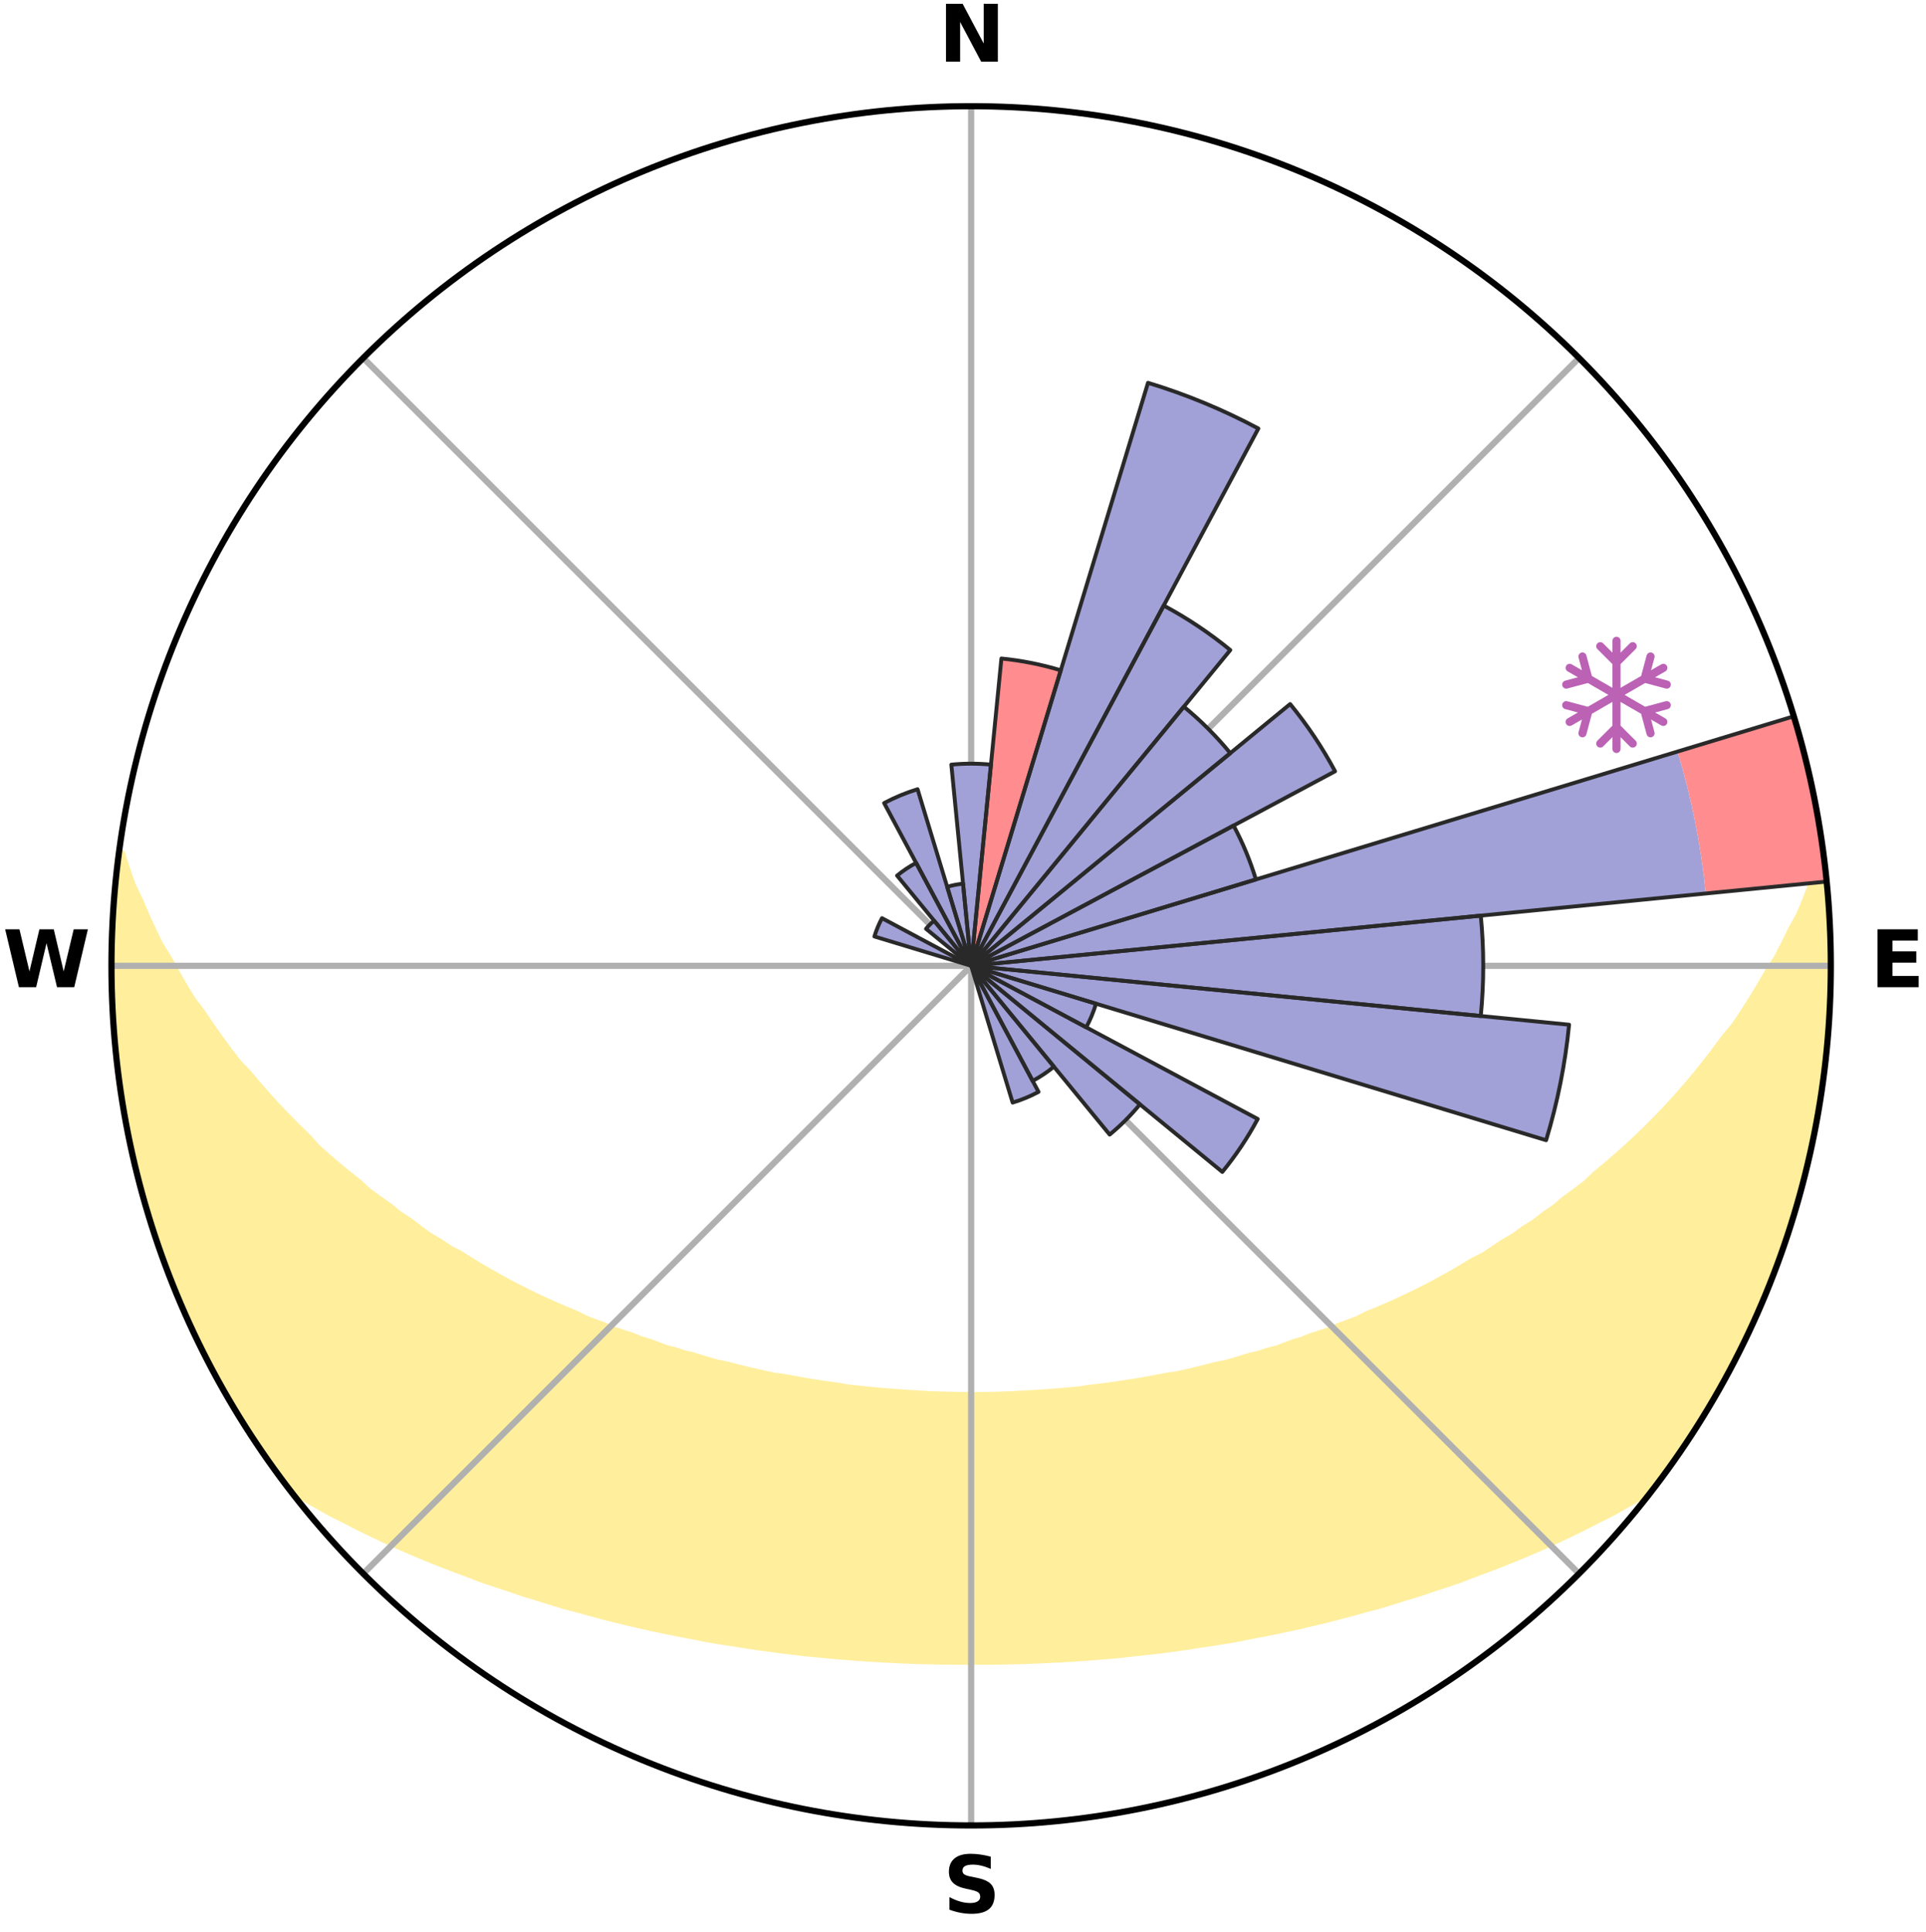 <?xml version="1.0" encoding="utf-8" standalone="no"?>
<!DOCTYPE svg PUBLIC "-//W3C//DTD SVG 1.1//EN"
  "http://www.w3.org/Graphics/SVG/1.1/DTD/svg11.dtd">
<svg xmlns:xlink="http://www.w3.org/1999/xlink" width="248.41pt" height="249.158pt" viewBox="0 0 248.41 249.158" xmlns="http://www.w3.org/2000/svg" version="1.1">
 <title>Ski Rose for Tylicz-Ski</title>
 <defs>
  <style type="text/css">*{stroke-linejoin: round; stroke-linecap: butt}</style>
 </defs>
 <g id="figure_1">
  <g id="patch_1">
   <path d="M 0 249.158 
L 248.41 249.158 
L 248.41 0 
L 0 0 
z
" style="fill: #ffffff"/>
  </g>
  <g id="axes_1">
   <g id="patch_2">
    <path d="M 236.135 124.579 
C 236.135 110.018 233.267 95.599 227.695 82.147 
C 222.122 68.695 213.955 56.471 203.659 46.175 
C 193.363 35.879 181.139 27.711 167.687 22.139 
C 154.235 16.567 139.815 13.699 125.255 13.699 
C 110.694 13.699 96.275 16.567 82.823 22.139 
C 69.371 27.711 57.147 35.879 46.851 46.175 
C 36.555 56.471 28.387 68.695 22.815 82.147 
C 17.243 95.599 14.375 110.018 14.375 124.579 
C 14.375 139.14 17.243 153.559 22.815 167.011 
C 28.387 180.463 36.555 192.687 46.851 202.983 
C 57.147 213.279 69.371 221.447 82.823 227.019 
C 96.275 232.591 110.694 235.459 125.255 235.459 
C 139.815 235.459 154.235 232.591 167.687 227.019 
C 181.139 221.447 193.363 213.279 203.659 202.983 
C 213.955 192.687 222.122 180.463 227.695 167.011 
C 233.267 153.559 236.135 139.14 236.135 124.579 
M 125.255 124.579 
C 125.255 124.579 125.255 124.579 125.255 124.579 
C 125.255 124.579 125.255 124.579 125.255 124.579 
C 125.255 124.579 125.255 124.579 125.255 124.579 
C 125.255 124.579 125.255 124.579 125.255 124.579 
C 125.255 124.579 125.255 124.579 125.255 124.579 
C 125.255 124.579 125.255 124.579 125.255 124.579 
C 125.255 124.579 125.255 124.579 125.255 124.579 
C 125.255 124.579 125.255 124.579 125.255 124.579 
C 125.255 124.579 125.255 124.579 125.255 124.579 
C 125.255 124.579 125.255 124.579 125.255 124.579 
C 125.255 124.579 125.255 124.579 125.255 124.579 
C 125.255 124.579 125.255 124.579 125.255 124.579 
C 125.255 124.579 125.255 124.579 125.255 124.579 
C 125.255 124.579 125.255 124.579 125.255 124.579 
C 125.255 124.579 125.255 124.579 125.255 124.579 
C 125.255 124.579 125.255 124.579 125.255 124.579 
z
" style="fill: #ffffff"/>
   </g>
   <g id="PolyCollection_1">
    <defs>
     <path id="m6dbc93063d" d="M 235.29 -137.116 
L 234.411 -137.016 
L 233.714 -135.023 
L 232.953 -133.055 
L 232.135 -131.116 
L 231.076 -129.199 
L 230.165 -127.326 
L 229.216 -125.486 
L 228.032 -123.682 
L 227.012 -121.914 
L 225.96 -120.182 
L 224.878 -118.486 
L 223.767 -116.826 
L 222.431 -115.222 
L 221.268 -113.64 
L 220.081 -112.095 
L 218.872 -110.588 
L 217.641 -109.119 
L 216.39 -107.688 
L 215.12 -106.296 
L 213.833 -104.942 
L 212.53 -103.626 
L 211.212 -102.349 
L 209.88 -101.11 
L 208.536 -99.91 
L 207.181 -98.748 
L 205.817 -97.623 
L 204.621 -96.474 
L 203.239 -95.422 
L 201.85 -94.408 
L 200.626 -93.359 
L 199.226 -92.415 
L 197.988 -91.432 
L 196.581 -90.558 
L 195.333 -89.639 
L 193.923 -88.833 
L 192.668 -87.977 
L 191.41 -87.15 
L 190.001 -86.441 
L 188.742 -85.674 
L 187.482 -84.936 
L 186.221 -84.226 
L 184.962 -83.544 
L 183.703 -82.888 
L 182.447 -82.259 
L 181.193 -81.656 
L 179.942 -81.079 
L 178.696 -80.526 
L 177.454 -79.997 
L 176.217 -79.492 
L 175.094 -78.91 
L 173.865 -78.449 
L 172.644 -78.01 
L 171.527 -77.492 
L 170.316 -77.094 
L 169.113 -76.716 
L 168.006 -76.257 
L 166.817 -75.916 
L 165.717 -75.494 
L 164.62 -75.091 
L 163.451 -74.801 
L 162.362 -74.431 
L 161.209 -74.173 
L 160.13 -73.835 
L 159.055 -73.513 
L 157.983 -73.206 
L 156.861 -73.002 
L 155.8 -72.723 
L 154.744 -72.457 
L 153.691 -72.205 
L 152.643 -71.966 
L 151.6 -71.74 
L 150.523 -71.602 
L 149.491 -71.398 
L 148.463 -71.204 
L 147.439 -71.021 
L 146.42 -70.849 
L 145.404 -70.687 
L 144.393 -70.534 
L 143.386 -70.391 
L 142.383 -70.257 
L 141.383 -70.132 
L 140.387 -70.014 
L 139.407 -69.858 
L 138.416 -69.76 
L 137.428 -69.669 
L 136.443 -69.586 
L 135.461 -69.51 
L 134.482 -69.441 
L 133.505 -69.379 
L 132.529 -69.323 
L 131.556 -69.273 
L 130.586 -69.212 
L 129.615 -69.178 
L 128.645 -69.15 
L 127.676 -69.128 
L 126.707 -69.113 
L 125.739 -69.103 
L 124.771 -69.102 
L 123.802 -69.115 
L 122.834 -69.134 
L 121.865 -69.158 
L 120.895 -69.188 
L 119.925 -69.224 
L 118.953 -69.267 
L 117.982 -69.34 
L 117.008 -69.398 
L 116.032 -69.463 
L 115.053 -69.534 
L 114.072 -69.613 
L 113.088 -69.698 
L 112.101 -69.791 
L 111.112 -69.891 
L 110.119 -69.999 
L 109.122 -70.115 
L 108.14 -70.296 
L 107.138 -70.432 
L 106.132 -70.577 
L 105.122 -70.732 
L 104.109 -70.896 
L 103.091 -71.07 
L 102.069 -71.255 
L 101.043 -71.45 
L 99.976 -71.58 
L 98.938 -71.796 
L 97.896 -72.024 
L 96.85 -72.264 
L 95.8 -72.518 
L 94.745 -72.784 
L 93.687 -73.065 
L 92.567 -73.27 
L 91.498 -73.578 
L 90.425 -73.901 
L 89.348 -74.24 
L 88.198 -74.5 
L 87.112 -74.87 
L 85.946 -75.161 
L 84.851 -75.565 
L 83.753 -75.987 
L 82.567 -76.329 
L 81.462 -76.788 
L 80.263 -77.167 
L 79.055 -77.566 
L 77.941 -78.083 
L 76.722 -78.523 
L 75.496 -78.984 
L 74.376 -79.565 
L 73.142 -80.071 
L 71.903 -80.599 
L 70.659 -81.152 
L 69.412 -81.729 
L 68.161 -82.332 
L 66.907 -82.96 
L 65.652 -83.615 
L 64.395 -84.297 
L 63.138 -85.006 
L 61.88 -85.743 
L 60.624 -86.508 
L 59.369 -87.303 
L 57.963 -88.043 
L 56.711 -88.898 
L 55.304 -89.703 
L 54.059 -90.62 
L 52.82 -91.569 
L 51.42 -92.475 
L 50.193 -93.487 
L 48.802 -94.464 
L 47.416 -95.476 
L 46.214 -96.589 
L 44.844 -97.674 
L 43.482 -98.796 
L 42.13 -99.956 
L 40.79 -101.155 
L 39.648 -102.44 
L 38.334 -103.711 
L 37.035 -105.021 
L 35.752 -106.37 
L 34.487 -107.756 
L 33.24 -109.181 
L 32.012 -110.644 
L 30.61 -112.119 
L 29.426 -113.661 
L 28.266 -115.24 
L 27.131 -116.857 
L 26.022 -118.51 
L 24.745 -120.191 
L 23.695 -121.92 
L 22.676 -123.684 
L 21.692 -125.483 
L 20.547 -127.321 
L 19.637 -129.19 
L 18.77 -131.092 
L 17.948 -133.024 
L 16.996 -135.003 
L 16.294 -136.994 
L 15.665 -139.007 
L 15.33 -139.051 
L 15.33 -139.051 
L 15.172 -137.121 
L 14.959 -135.199 
L 14.779 -133.274 
L 14.631 -131.345 
L 14.607 -129.41 
L 14.448 -127.481 
L 14.399 -125.546 
L 14.382 -123.611 
L 14.491 -121.679 
L 14.539 -119.745 
L 14.618 -117.812 
L 14.728 -115.88 
L 14.967 -113.96 
L 15.14 -112.033 
L 15.344 -110.109 
L 15.679 -108.203 
L 15.945 -106.287 
L 16.241 -104.374 
L 16.67 -102.487 
L 17.028 -100.586 
L 17.52 -98.714 
L 17.94 -96.825 
L 18.443 -94.957 
L 19.027 -93.113 
L 19.539 -91.247 
L 20.185 -89.423 
L 20.759 -87.575 
L 21.411 -85.753 
L 22.149 -83.965 
L 22.817 -82.148 
L 23.66 -80.404 
L 24.391 -78.613 
L 25.199 -76.855 
L 26.09 -75.137 
L 26.922 -73.39 
L 27.835 -71.684 
L 28.789 -70.001 
L 29.733 -68.313 
L 30.715 -66.645 
L 31.74 -65.004 
L 32.81 -63.391 
L 33.879 -61.778 
L 35.001 -60.202 
L 36.124 -58.626 
L 37.387 -57.156 
L 39.113 -56.059 
L 40.917 -55.056 
L 42.683 -54.056 
L 44.511 -53.143 
L 46.296 -52.226 
L 48.085 -51.347 
L 49.876 -50.504 
L 51.667 -49.696 
L 53.457 -48.92 
L 55.245 -48.177 
L 57.03 -47.465 
L 58.81 -46.783 
L 60.586 -46.13 
L 62.32 -45.459 
L 64.085 -44.862 
L 65.845 -44.291 
L 67.561 -43.696 
L 69.308 -43.176 
L 71.018 -42.637 
L 72.72 -42.116 
L 74.446 -41.667 
L 76.14 -41.198 
L 77.824 -40.746 
L 79.507 -40.321 
L 81.18 -39.912 
L 82.85 -39.529 
L 84.512 -39.159 
L 86.17 -38.816 
L 87.819 -38.484 
L 89.466 -38.177 
L 91.091 -37.849 
L 92.724 -37.57 
L 94.353 -37.315 
L 95.974 -37.069 
L 97.582 -36.812 
L 99.196 -36.605 
L 100.795 -36.381 
L 102.397 -36.196 
L 103.99 -36.005 
L 105.585 -35.855 
L 107.171 -35.695 
L 108.757 -35.564 
L 110.337 -35.433 
L 111.917 -35.336 
L 113.492 -35.233 
L 115.066 -35.153 
L 116.637 -35.077 
L 118.206 -35.016 
L 119.775 -34.981 
L 121.341 -34.946 
L 122.907 -34.925 
L 124.472 -34.917 
L 126.037 -34.918 
L 127.603 -34.921 
L 129.168 -34.942 
L 130.735 -34.976 
L 132.303 -35.02 
L 133.872 -35.081 
L 135.443 -35.157 
L 137.018 -35.228 
L 138.593 -35.331 
L 140.172 -35.437 
L 141.752 -35.568 
L 143.34 -35.69 
L 144.926 -35.85 
L 146.514 -36.027 
L 148.111 -36.199 
L 149.716 -36.376 
L 151.316 -36.599 
L 152.927 -36.815 
L 154.534 -37.072 
L 156.158 -37.31 
L 157.785 -37.573 
L 159.421 -37.844 
L 161.046 -38.172 
L 162.689 -38.486 
L 164.342 -38.81 
L 165.997 -39.162 
L 167.662 -39.524 
L 169.329 -39.914 
L 171.006 -40.316 
L 172.684 -40.748 
L 174.373 -41.193 
L 176.062 -41.669 
L 177.789 -42.118 
L 179.495 -42.632 
L 181.201 -43.177 
L 182.947 -43.697 
L 184.668 -44.286 
L 186.428 -44.857 
L 188.194 -45.454 
L 189.923 -46.131 
L 191.699 -46.784 
L 193.479 -47.466 
L 195.264 -48.178 
L 197.052 -48.921 
L 198.842 -49.696 
L 200.634 -50.505 
L 202.425 -51.348 
L 204.214 -52.227 
L 205.998 -53.144 
L 207.831 -54.052 
L 209.597 -55.053 
L 211.397 -56.059 
L 213.122 -57.156 
L 214.378 -58.631 
L 215.524 -60.191 
L 216.631 -61.778 
L 217.71 -63.384 
L 218.736 -65.025 
L 219.79 -66.648 
L 220.79 -68.305 
L 221.748 -69.986 
L 222.628 -71.71 
L 223.604 -73.382 
L 224.483 -75.106 
L 225.292 -76.864 
L 226.107 -78.618 
L 226.875 -80.393 
L 227.687 -82.15 
L 228.416 -83.943 
L 229.044 -85.774 
L 229.743 -87.578 
L 230.286 -89.436 
L 230.936 -91.258 
L 231.544 -93.095 
L 232.095 -94.95 
L 232.464 -96.853 
L 232.948 -98.724 
L 233.391 -100.606 
L 233.794 -102.497 
L 234.159 -104.395 
L 234.489 -106.3 
L 234.776 -108.211 
L 235.023 -110.128 
L 235.413 -112.028 
L 235.586 -113.955 
L 235.719 -115.885 
L 235.836 -117.816 
L 235.896 -119.748 
L 236.09 -121.677 
L 236.102 -123.612 
L 236.056 -125.546 
L 235.976 -127.478 
L 235.885 -129.409 
L 235.907 -131.347 
L 235.749 -133.275 
L 235.535 -135.198 
L 235.29 -137.116 
z
" style="stroke: #ffee9c"/>
    </defs>
    <g clip-path="url(#p4c8952b2e6)">
     <use xlink:href="#m6dbc93063d" x="0" y="249.158" style="fill: #ffee9c; stroke: #ffee9c"/>
    </g>
   </g>
   <g id="matplotlib.axis_1">
    <g id="xtick_1">
     <g id="line2d_1">
      <path d="M 125.255 124.579 
L 125.255 13.699 
" clip-path="url(#p4c8952b2e6)" style="fill: none; stroke: #b0b0b0; stroke-width: 0.8; stroke-linecap: square"/>
     </g>
     <g id="text_1">
      <!-- N -->
      <g transform="translate(121.07 7.958) scale(0.1 -0.1)">
       <defs>
        <path id="DejaVuSans-Bold-4e" d="M 588 4666 
L 1931 4666 
L 3628 1466 
L 3628 4666 
L 4769 4666 
L 4769 0 
L 3425 0 
L 1728 3200 
L 1728 0 
L 588 0 
L 588 4666 
z
" transform="scale(0.016)"/>
       </defs>
       <use xlink:href="#DejaVuSans-Bold-4e"/>
      </g>
     </g>
    </g>
    <g id="xtick_2">
     <g id="line2d_2">
      <path d="M 125.255 124.579 
L 203.659 46.175 
" clip-path="url(#p4c8952b2e6)" style="fill: none; stroke: #b0b0b0; stroke-width: 0.8; stroke-linecap: square"/>
     </g>
    </g>
    <g id="xtick_3">
     <g id="line2d_3">
      <path d="M 125.255 124.579 
L 236.135 124.579 
" clip-path="url(#p4c8952b2e6)" style="fill: none; stroke: #b0b0b0; stroke-width: 0.8; stroke-linecap: square"/>
     </g>
     <g id="text_2">
      <!-- E -->
      <g transform="translate(241.219 127.338) scale(0.1 -0.1)">
       <defs>
        <path id="DejaVuSans-Bold-45" d="M 588 4666 
L 3834 4666 
L 3834 3756 
L 1791 3756 
L 1791 2888 
L 3713 2888 
L 3713 1978 
L 1791 1978 
L 1791 909 
L 3903 909 
L 3903 0 
L 588 0 
L 588 4666 
z
" transform="scale(0.016)"/>
       </defs>
       <use xlink:href="#DejaVuSans-Bold-45"/>
      </g>
     </g>
    </g>
    <g id="xtick_4">
     <g id="line2d_4">
      <path d="M 125.255 124.579 
L 203.659 202.983 
" clip-path="url(#p4c8952b2e6)" style="fill: none; stroke: #b0b0b0; stroke-width: 0.8; stroke-linecap: square"/>
     </g>
    </g>
    <g id="xtick_5">
     <g id="line2d_5">
      <path d="M 125.255 124.579 
L 125.255 235.459 
" clip-path="url(#p4c8952b2e6)" style="fill: none; stroke: #b0b0b0; stroke-width: 0.8; stroke-linecap: square"/>
     </g>
     <g id="text_3">
      <!-- S -->
      <g transform="translate(121.654 246.718) scale(0.1 -0.1)">
       <defs>
        <path id="DejaVuSans-Bold-53" d="M 3834 4519 
L 3834 3531 
Q 3450 3703 3084 3790 
Q 2719 3878 2394 3878 
Q 1963 3878 1756 3759 
Q 1550 3641 1550 3391 
Q 1550 3203 1689 3098 
Q 1828 2994 2194 2919 
L 2706 2816 
Q 3484 2659 3812 2340 
Q 4141 2022 4141 1434 
Q 4141 663 3683 286 
Q 3225 -91 2284 -91 
Q 1841 -91 1394 -6 
Q 947 78 500 244 
L 500 1259 
Q 947 1022 1364 901 
Q 1781 781 2169 781 
Q 2563 781 2772 912 
Q 2981 1044 2981 1288 
Q 2981 1506 2839 1625 
Q 2697 1744 2272 1838 
L 1806 1941 
Q 1106 2091 782 2419 
Q 459 2747 459 3303 
Q 459 4000 909 4375 
Q 1359 4750 2203 4750 
Q 2588 4750 2994 4692 
Q 3400 4634 3834 4519 
z
" transform="scale(0.016)"/>
       </defs>
       <use xlink:href="#DejaVuSans-Bold-53"/>
      </g>
     </g>
    </g>
    <g id="xtick_6">
     <g id="line2d_6">
      <path d="M 125.255 124.579 
L 46.851 202.983 
" clip-path="url(#p4c8952b2e6)" style="fill: none; stroke: #b0b0b0; stroke-width: 0.8; stroke-linecap: square"/>
     </g>
    </g>
    <g id="xtick_7">
     <g id="line2d_7">
      <path d="M 125.255 124.579 
L 14.375 124.579 
" clip-path="url(#p4c8952b2e6)" style="fill: none; stroke: #b0b0b0; stroke-width: 0.8; stroke-linecap: square"/>
     </g>
     <g id="text_4">
      <!-- W -->
      <g transform="translate(0.36 127.338) scale(0.1 -0.1)">
       <defs>
        <path id="DejaVuSans-Bold-57" d="M 191 4666 
L 1344 4666 
L 2150 1275 
L 2950 4666 
L 4109 4666 
L 4909 1275 
L 5716 4666 
L 6859 4666 
L 5759 0 
L 4372 0 
L 3525 3547 
L 2688 0 
L 1300 0 
L 191 4666 
z
" transform="scale(0.016)"/>
       </defs>
       <use xlink:href="#DejaVuSans-Bold-57"/>
      </g>
     </g>
    </g>
    <g id="xtick_8">
     <g id="line2d_8">
      <path d="M 125.255 124.579 
L 46.851 46.175 
" clip-path="url(#p4c8952b2e6)" style="fill: none; stroke: #b0b0b0; stroke-width: 0.8; stroke-linecap: square"/>
     </g>
    </g>
   </g>
   <g id="matplotlib.axis_2"/>
   <g id="patch_3">
    <path d="M 125.255 124.579 
C 125.255 124.579 125.255 124.579 125.255 124.579 
C 125.255 124.579 125.255 124.579 125.255 124.579 
L 125.255 124.579 
C 125.255 124.579 125.255 124.579 125.255 124.579 
C 125.255 124.579 125.255 124.579 125.255 124.579 
z
" clip-path="url(#p4c8952b2e6)" style="fill: #d9d9d9"/>
   </g>
   <g id="patch_4">
    <path d="M 125.255 124.579 
C 125.255 124.579 125.255 124.579 125.255 124.579 
C 125.255 124.579 125.255 124.579 125.255 124.579 
L 125.255 124.579 
C 125.255 124.579 125.255 124.579 125.255 124.579 
C 125.255 124.579 125.255 124.579 125.255 124.579 
z
" clip-path="url(#p4c8952b2e6)" style="fill: #d9d9d9"/>
   </g>
   <g id="patch_5">
    <path d="M 125.255 124.579 
C 125.255 124.579 125.255 124.579 125.255 124.579 
C 125.255 124.579 125.255 124.579 125.255 124.579 
L 125.255 124.579 
C 125.255 124.579 125.255 124.579 125.255 124.579 
C 125.255 124.579 125.255 124.579 125.255 124.579 
z
" clip-path="url(#p4c8952b2e6)" style="fill: #d9d9d9"/>
   </g>
   <g id="patch_6">
    <path d="M 125.255 124.579 
C 125.255 124.579 125.255 124.579 125.255 124.579 
C 125.255 124.579 125.255 124.579 125.255 124.579 
L 125.255 124.579 
C 125.255 124.579 125.255 124.579 125.255 124.579 
C 125.255 124.579 125.255 124.579 125.255 124.579 
z
" clip-path="url(#p4c8952b2e6)" style="fill: #d9d9d9"/>
   </g>
   <g id="patch_7">
    <path d="M 125.255 124.579 
C 125.255 124.579 125.255 124.579 125.255 124.579 
C 125.255 124.579 125.255 124.579 125.255 124.579 
L 125.255 124.579 
C 125.255 124.579 125.255 124.579 125.255 124.579 
C 125.255 124.579 125.255 124.579 125.255 124.579 
z
" clip-path="url(#p4c8952b2e6)" style="fill: #d9d9d9"/>
   </g>
   <g id="patch_8">
    <path d="M 125.255 124.579 
C 125.255 124.579 125.255 124.579 125.255 124.579 
C 125.255 124.579 125.255 124.579 125.255 124.579 
L 125.255 124.579 
C 125.255 124.579 125.255 124.579 125.255 124.579 
C 125.255 124.579 125.255 124.579 125.255 124.579 
z
" clip-path="url(#p4c8952b2e6)" style="fill: #d9d9d9"/>
   </g>
   <g id="patch_9">
    <path d="M 125.255 124.579 
C 125.255 124.579 125.255 124.579 125.255 124.579 
C 125.255 124.579 125.255 124.579 125.255 124.579 
L 125.255 124.579 
C 125.255 124.579 125.255 124.579 125.255 124.579 
C 125.255 124.579 125.255 124.579 125.255 124.579 
z
" clip-path="url(#p4c8952b2e6)" style="fill: #d9d9d9"/>
   </g>
   <g id="patch_10">
    <path d="M 125.255 124.579 
C 125.255 124.579 125.255 124.579 125.255 124.579 
C 125.255 124.579 125.255 124.579 125.255 124.579 
L 125.255 124.579 
C 125.255 124.579 125.255 124.579 125.255 124.579 
C 125.255 124.579 125.255 124.579 125.255 124.579 
z
" clip-path="url(#p4c8952b2e6)" style="fill: #d9d9d9"/>
   </g>
   <g id="patch_11">
    <path d="M 125.255 124.579 
C 125.255 124.579 125.255 124.579 125.255 124.579 
C 125.255 124.579 125.255 124.579 125.255 124.579 
L 125.255 124.579 
C 125.255 124.579 125.255 124.579 125.255 124.579 
C 125.255 124.579 125.255 124.579 125.255 124.579 
z
" clip-path="url(#p4c8952b2e6)" style="fill: #d9d9d9"/>
   </g>
   <g id="patch_12">
    <path d="M 125.255 124.579 
C 125.255 124.579 125.255 124.579 125.255 124.579 
C 125.255 124.579 125.255 124.579 125.255 124.579 
L 125.255 124.579 
C 125.255 124.579 125.255 124.579 125.255 124.579 
C 125.255 124.579 125.255 124.579 125.255 124.579 
z
" clip-path="url(#p4c8952b2e6)" style="fill: #d9d9d9"/>
   </g>
   <g id="patch_13">
    <path d="M 125.255 124.579 
C 125.255 124.579 125.255 124.579 125.255 124.579 
C 125.255 124.579 125.255 124.579 125.255 124.579 
L 125.255 124.579 
C 125.255 124.579 125.255 124.579 125.255 124.579 
C 125.255 124.579 125.255 124.579 125.255 124.579 
z
" clip-path="url(#p4c8952b2e6)" style="fill: #d9d9d9"/>
   </g>
   <g id="patch_14">
    <path d="M 125.255 124.579 
C 125.255 124.579 125.255 124.579 125.255 124.579 
C 125.255 124.579 125.255 124.579 125.255 124.579 
L 125.255 124.579 
C 125.255 124.579 125.255 124.579 125.255 124.579 
C 125.255 124.579 125.255 124.579 125.255 124.579 
z
" clip-path="url(#p4c8952b2e6)" style="fill: #d9d9d9"/>
   </g>
   <g id="patch_15">
    <path d="M 125.255 124.579 
C 125.255 124.579 125.255 124.579 125.255 124.579 
C 125.255 124.579 125.255 124.579 125.255 124.579 
L 125.255 124.579 
C 125.255 124.579 125.255 124.579 125.255 124.579 
C 125.255 124.579 125.255 124.579 125.255 124.579 
z
" clip-path="url(#p4c8952b2e6)" style="fill: #d9d9d9"/>
   </g>
   <g id="patch_16">
    <path d="M 125.255 124.579 
C 125.255 124.579 125.255 124.579 125.255 124.579 
C 125.255 124.579 125.255 124.579 125.255 124.579 
L 125.255 124.579 
C 125.255 124.579 125.255 124.579 125.255 124.579 
C 125.255 124.579 125.255 124.579 125.255 124.579 
z
" clip-path="url(#p4c8952b2e6)" style="fill: #d9d9d9"/>
   </g>
   <g id="patch_17">
    <path d="M 125.255 124.579 
C 125.255 124.579 125.255 124.579 125.255 124.579 
C 125.255 124.579 125.255 124.579 125.255 124.579 
L 125.255 124.579 
C 125.255 124.579 125.255 124.579 125.255 124.579 
C 125.255 124.579 125.255 124.579 125.255 124.579 
z
" clip-path="url(#p4c8952b2e6)" style="fill: #d9d9d9"/>
   </g>
   <g id="patch_18">
    <path d="M 125.255 124.579 
C 125.255 124.579 125.255 124.579 125.255 124.579 
C 125.255 124.579 125.255 124.579 125.255 124.579 
L 125.255 124.579 
C 125.255 124.579 125.255 124.579 125.255 124.579 
C 125.255 124.579 125.255 124.579 125.255 124.579 
z
" clip-path="url(#p4c8952b2e6)" style="fill: #d9d9d9"/>
   </g>
   <g id="patch_19">
    <path d="M 125.255 124.579 
C 125.255 124.579 125.255 124.579 125.255 124.579 
C 125.255 124.579 125.255 124.579 125.255 124.579 
L 125.255 124.579 
C 125.255 124.579 125.255 124.579 125.255 124.579 
C 125.255 124.579 125.255 124.579 125.255 124.579 
z
" clip-path="url(#p4c8952b2e6)" style="fill: #d9d9d9"/>
   </g>
   <g id="patch_20">
    <path d="M 125.255 124.579 
C 125.255 124.579 125.255 124.579 125.255 124.579 
C 125.255 124.579 125.255 124.579 125.255 124.579 
L 125.255 124.579 
C 125.255 124.579 125.255 124.579 125.255 124.579 
C 125.255 124.579 125.255 124.579 125.255 124.579 
z
" clip-path="url(#p4c8952b2e6)" style="fill: #d9d9d9"/>
   </g>
   <g id="patch_21">
    <path d="M 125.255 124.579 
C 125.255 124.579 125.255 124.579 125.255 124.579 
C 125.255 124.579 125.255 124.579 125.255 124.579 
L 125.255 124.579 
C 125.255 124.579 125.255 124.579 125.255 124.579 
C 125.255 124.579 125.255 124.579 125.255 124.579 
z
" clip-path="url(#p4c8952b2e6)" style="fill: #d9d9d9"/>
   </g>
   <g id="patch_22">
    <path d="M 125.255 124.579 
C 125.255 124.579 125.255 124.579 125.255 124.579 
C 125.255 124.579 125.255 124.579 125.255 124.579 
L 125.255 124.579 
C 125.255 124.579 125.255 124.579 125.255 124.579 
C 125.255 124.579 125.255 124.579 125.255 124.579 
z
" clip-path="url(#p4c8952b2e6)" style="fill: #d9d9d9"/>
   </g>
   <g id="patch_23">
    <path d="M 125.255 124.579 
C 125.255 124.579 125.255 124.579 125.255 124.579 
C 125.255 124.579 125.255 124.579 125.255 124.579 
L 125.255 124.579 
C 125.255 124.579 125.255 124.579 125.255 124.579 
C 125.255 124.579 125.255 124.579 125.255 124.579 
z
" clip-path="url(#p4c8952b2e6)" style="fill: #d9d9d9"/>
   </g>
   <g id="patch_24">
    <path d="M 125.255 124.579 
C 125.255 124.579 125.255 124.579 125.255 124.579 
C 125.255 124.579 125.255 124.579 125.255 124.579 
L 125.255 124.579 
C 125.255 124.579 125.255 124.579 125.255 124.579 
C 125.255 124.579 125.255 124.579 125.255 124.579 
z
" clip-path="url(#p4c8952b2e6)" style="fill: #d9d9d9"/>
   </g>
   <g id="patch_25">
    <path d="M 125.255 124.579 
C 125.255 124.579 125.255 124.579 125.255 124.579 
C 125.255 124.579 125.255 124.579 125.255 124.579 
L 125.255 124.579 
C 125.255 124.579 125.255 124.579 125.255 124.579 
C 125.255 124.579 125.255 124.579 125.255 124.579 
z
" clip-path="url(#p4c8952b2e6)" style="fill: #d9d9d9"/>
   </g>
   <g id="patch_26">
    <path d="M 125.255 124.579 
C 125.255 124.579 125.255 124.579 125.255 124.579 
C 125.255 124.579 125.255 124.579 125.255 124.579 
L 125.255 124.579 
C 125.255 124.579 125.255 124.579 125.255 124.579 
C 125.255 124.579 125.255 124.579 125.255 124.579 
z
" clip-path="url(#p4c8952b2e6)" style="fill: #d9d9d9"/>
   </g>
   <g id="patch_27">
    <path d="M 125.255 124.579 
C 125.255 124.579 125.255 124.579 125.255 124.579 
C 125.255 124.579 125.255 124.579 125.255 124.579 
L 125.255 124.579 
C 125.255 124.579 125.255 124.579 125.255 124.579 
C 125.255 124.579 125.255 124.579 125.255 124.579 
z
" clip-path="url(#p4c8952b2e6)" style="fill: #d9d9d9"/>
   </g>
   <g id="patch_28">
    <path d="M 125.255 124.579 
C 125.255 124.579 125.255 124.579 125.255 124.579 
C 125.255 124.579 125.255 124.579 125.255 124.579 
L 125.255 124.579 
C 125.255 124.579 125.255 124.579 125.255 124.579 
C 125.255 124.579 125.255 124.579 125.255 124.579 
z
" clip-path="url(#p4c8952b2e6)" style="fill: #d9d9d9"/>
   </g>
   <g id="patch_29">
    <path d="M 125.255 124.579 
C 125.255 124.579 125.255 124.579 125.255 124.579 
C 125.255 124.579 125.255 124.579 125.255 124.579 
L 125.255 124.579 
C 125.255 124.579 125.255 124.579 125.255 124.579 
C 125.255 124.579 125.255 124.579 125.255 124.579 
z
" clip-path="url(#p4c8952b2e6)" style="fill: #d9d9d9"/>
   </g>
   <g id="patch_30">
    <path d="M 125.255 124.579 
C 125.255 124.579 125.255 124.579 125.255 124.579 
C 125.255 124.579 125.255 124.579 125.255 124.579 
L 125.255 124.579 
C 125.255 124.579 125.255 124.579 125.255 124.579 
C 125.255 124.579 125.255 124.579 125.255 124.579 
z
" clip-path="url(#p4c8952b2e6)" style="fill: #d9d9d9"/>
   </g>
   <g id="patch_31">
    <path d="M 125.255 124.579 
C 125.255 124.579 125.255 124.579 125.255 124.579 
C 125.255 124.579 125.255 124.579 125.255 124.579 
L 125.255 124.579 
C 125.255 124.579 125.255 124.579 125.255 124.579 
C 125.255 124.579 125.255 124.579 125.255 124.579 
z
" clip-path="url(#p4c8952b2e6)" style="fill: #d9d9d9"/>
   </g>
   <g id="patch_32">
    <path d="M 125.255 124.579 
C 125.255 124.579 125.255 124.579 125.255 124.579 
C 125.255 124.579 125.255 124.579 125.255 124.579 
L 125.255 124.579 
C 125.255 124.579 125.255 124.579 125.255 124.579 
C 125.255 124.579 125.255 124.579 125.255 124.579 
z
" clip-path="url(#p4c8952b2e6)" style="fill: #d9d9d9"/>
   </g>
   <g id="patch_33">
    <path d="M 125.255 124.579 
C 125.255 124.579 125.255 124.579 125.255 124.579 
C 125.255 124.579 125.255 124.579 125.255 124.579 
L 125.255 124.579 
C 125.255 124.579 125.255 124.579 125.255 124.579 
C 125.255 124.579 125.255 124.579 125.255 124.579 
z
" clip-path="url(#p4c8952b2e6)" style="fill: #d9d9d9"/>
   </g>
   <g id="patch_34">
    <path d="M 125.255 124.579 
C 125.255 124.579 125.255 124.579 125.255 124.579 
C 125.255 124.579 125.255 124.579 125.255 124.579 
L 125.255 124.579 
C 125.255 124.579 125.255 124.579 125.255 124.579 
C 125.255 124.579 125.255 124.579 125.255 124.579 
z
" clip-path="url(#p4c8952b2e6)" style="fill: #d9d9d9"/>
   </g>
   <g id="patch_35">
    <path d="M 125.255 124.579 
C 125.255 124.579 125.255 124.579 125.255 124.579 
C 125.255 124.579 125.255 124.579 125.255 124.579 
L 127.811 98.63 
C 126.961 98.547 126.108 98.505 125.255 98.505 
C 124.401 98.505 123.548 98.547 122.699 98.63 
z
" clip-path="url(#p4c8952b2e6)" style="fill: #a1a1d8"/>
   </g>
   <g id="patch_36">
    <path d="M 125.255 124.579 
C 125.255 124.579 125.255 124.579 125.255 124.579 
C 125.255 124.579 125.255 124.579 125.255 124.579 
L 125.255 124.579 
C 125.255 124.579 125.255 124.579 125.255 124.579 
C 125.255 124.579 125.255 124.579 125.255 124.579 
z
" clip-path="url(#p4c8952b2e6)" style="fill: #a1a1d8"/>
   </g>
   <g id="patch_37">
    <path d="M 125.255 124.579 
C 125.255 124.579 125.255 124.579 125.255 124.579 
C 125.255 124.579 125.255 124.579 125.255 124.579 
L 162.299 55.274 
C 160.031 54.061 157.704 52.961 155.328 51.977 
C 152.951 50.992 150.528 50.125 148.067 49.378 
z
" clip-path="url(#p4c8952b2e6)" style="fill: #a1a1d8"/>
   </g>
   <g id="patch_38">
    <path d="M 125.255 124.579 
C 125.255 124.579 125.255 124.579 125.255 124.579 
C 125.255 124.579 125.255 124.579 125.255 124.579 
L 158.681 83.85 
C 157.347 82.756 155.961 81.728 154.527 80.77 
C 153.093 79.811 151.613 78.924 150.092 78.111 
z
" clip-path="url(#p4c8952b2e6)" style="fill: #a1a1d8"/>
   </g>
   <g id="patch_39">
    <path d="M 125.255 124.579 
C 125.255 124.579 125.255 124.579 125.255 124.579 
C 125.255 124.579 125.255 124.579 125.255 124.579 
L 158.679 97.148 
C 157.782 96.054 156.831 95.005 155.83 94.004 
C 154.829 93.003 153.78 92.052 152.686 91.155 
z
" clip-path="url(#p4c8952b2e6)" style="fill: #a1a1d8"/>
   </g>
   <g id="patch_40">
    <path d="M 125.255 124.579 
C 125.255 124.579 125.255 124.579 125.255 124.579 
C 125.255 124.579 125.255 124.579 125.255 124.579 
L 172.194 99.489 
C 171.373 97.953 170.477 96.458 169.509 95.009 
C 168.541 93.561 167.503 92.161 166.398 90.814 
z
" clip-path="url(#p4c8952b2e6)" style="fill: #a1a1d8"/>
   </g>
   <g id="patch_41">
    <path d="M 125.255 124.579 
C 125.255 124.579 125.255 124.579 125.255 124.579 
C 125.255 124.579 125.255 124.579 125.255 124.579 
L 161.983 113.438 
C 161.618 112.236 161.194 111.052 160.714 109.892 
C 160.233 108.731 159.696 107.595 159.103 106.487 
z
" clip-path="url(#p4c8952b2e6)" style="fill: #a1a1d8"/>
   </g>
   <g id="patch_42">
    <path d="M 125.255 124.579 
C 125.255 124.579 125.255 124.579 125.255 124.579 
C 125.255 124.579 125.255 124.579 125.255 124.579 
L 220.007 115.247 
C 219.701 112.145 219.244 109.061 218.636 106.004 
C 218.028 102.948 217.27 99.923 216.365 96.941 
z
" clip-path="url(#p4c8952b2e6)" style="fill: #a1a1d8"/>
   </g>
   <g id="patch_43">
    <path d="M 125.255 124.579 
C 125.255 124.579 125.255 124.579 125.255 124.579 
C 125.255 124.579 125.255 124.579 125.255 124.579 
L 190.986 131.053 
C 191.198 128.902 191.304 126.741 191.304 124.579 
C 191.304 122.417 191.198 120.257 190.986 118.105 
z
" clip-path="url(#p4c8952b2e6)" style="fill: #a1a1d8"/>
   </g>
   <g id="patch_44">
    <path d="M 125.255 124.579 
C 125.255 124.579 125.255 124.579 125.255 124.579 
C 125.255 124.579 125.255 124.579 125.255 124.579 
L 199.413 147.075 
C 200.15 144.647 200.766 142.185 201.261 139.698 
C 201.756 137.21 202.129 134.699 202.377 132.175 
z
" clip-path="url(#p4c8952b2e6)" style="fill: #a1a1d8"/>
   </g>
   <g id="patch_45">
    <path d="M 125.255 124.579 
C 125.255 124.579 125.255 124.579 125.255 124.579 
C 125.255 124.579 125.255 124.579 125.255 124.579 
L 140.098 132.513 
C 140.358 132.027 140.594 131.529 140.805 131.02 
C 141.015 130.511 141.201 129.992 141.361 129.465 
z
" clip-path="url(#p4c8952b2e6)" style="fill: #a1a1d8"/>
   </g>
   <g id="patch_46">
    <path d="M 125.255 124.579 
C 125.255 124.579 125.255 124.579 125.255 124.579 
C 125.255 124.579 125.255 124.579 125.255 124.579 
L 157.651 151.166 
C 158.521 150.105 159.339 149.003 160.101 147.862 
C 160.863 146.722 161.568 145.544 162.215 144.335 
z
" clip-path="url(#p4c8952b2e6)" style="fill: #a1a1d8"/>
   </g>
   <g id="patch_47">
    <path d="M 125.255 124.579 
C 125.255 124.579 125.255 124.579 125.255 124.579 
C 125.255 124.579 125.255 124.579 125.255 124.579 
L 143.122 146.35 
C 143.834 145.765 144.518 145.146 145.169 144.494 
C 145.821 143.842 146.441 143.158 147.026 142.446 
z
" clip-path="url(#p4c8952b2e6)" style="fill: #a1a1d8"/>
   </g>
   <g id="patch_48">
    <path d="M 125.255 124.579 
C 125.255 124.579 125.255 124.579 125.255 124.579 
C 125.255 124.579 125.255 124.579 125.255 124.579 
L 133.189 139.423 
C 133.675 139.163 134.148 138.88 134.606 138.573 
C 135.064 138.267 135.506 137.939 135.932 137.59 
z
" clip-path="url(#p4c8952b2e6)" style="fill: #a1a1d8"/>
   </g>
   <g id="patch_49">
    <path d="M 125.255 124.579 
C 125.255 124.579 125.255 124.579 125.255 124.579 
C 125.255 124.579 125.255 124.579 125.255 124.579 
L 130.607 142.223 
C 131.184 142.047 131.753 141.844 132.311 141.613 
C 132.868 141.382 133.414 141.124 133.946 140.839 
z
" clip-path="url(#p4c8952b2e6)" style="fill: #a1a1d8"/>
   </g>
   <g id="patch_50">
    <path d="M 125.255 124.579 
C 125.255 124.579 125.255 124.579 125.255 124.579 
C 125.255 124.579 125.255 124.579 125.255 124.579 
L 125.255 124.579 
C 125.255 124.579 125.255 124.579 125.255 124.579 
C 125.255 124.579 125.255 124.579 125.255 124.579 
z
" clip-path="url(#p4c8952b2e6)" style="fill: #a1a1d8"/>
   </g>
   <g id="patch_51">
    <path d="M 125.255 124.579 
C 125.255 124.579 125.255 124.579 125.255 124.579 
C 125.255 124.579 125.255 124.579 125.255 124.579 
L 125.255 124.579 
C 125.255 124.579 125.255 124.579 125.255 124.579 
C 125.255 124.579 125.255 124.579 125.255 124.579 
z
" clip-path="url(#p4c8952b2e6)" style="fill: #a1a1d8"/>
   </g>
   <g id="patch_52">
    <path d="M 125.255 124.579 
C 125.255 124.579 125.255 124.579 125.255 124.579 
C 125.255 124.579 125.255 124.579 125.255 124.579 
L 125.255 124.579 
C 125.255 124.579 125.255 124.579 125.255 124.579 
C 125.255 124.579 125.255 124.579 125.255 124.579 
z
" clip-path="url(#p4c8952b2e6)" style="fill: #a1a1d8"/>
   </g>
   <g id="patch_53">
    <path d="M 125.255 124.579 
C 125.255 124.579 125.255 124.579 125.255 124.579 
C 125.255 124.579 125.255 124.579 125.255 124.579 
L 125.255 124.579 
C 125.255 124.579 125.255 124.579 125.255 124.579 
C 125.255 124.579 125.255 124.579 125.255 124.579 
z
" clip-path="url(#p4c8952b2e6)" style="fill: #a1a1d8"/>
   </g>
   <g id="patch_54">
    <path d="M 125.255 124.579 
C 125.255 124.579 125.255 124.579 125.255 124.579 
C 125.255 124.579 125.255 124.579 125.255 124.579 
L 125.255 124.579 
C 125.255 124.579 125.255 124.579 125.255 124.579 
C 125.255 124.579 125.255 124.579 125.255 124.579 
z
" clip-path="url(#p4c8952b2e6)" style="fill: #a1a1d8"/>
   </g>
   <g id="patch_55">
    <path d="M 125.255 124.579 
C 125.255 124.579 125.255 124.579 125.255 124.579 
C 125.255 124.579 125.255 124.579 125.255 124.579 
L 125.255 124.579 
C 125.255 124.579 125.255 124.579 125.255 124.579 
C 125.255 124.579 125.255 124.579 125.255 124.579 
z
" clip-path="url(#p4c8952b2e6)" style="fill: #a1a1d8"/>
   </g>
   <g id="patch_56">
    <path d="M 125.255 124.579 
C 125.255 124.579 125.255 124.579 125.255 124.579 
C 125.255 124.579 125.255 124.579 125.255 124.579 
L 125.255 124.579 
C 125.255 124.579 125.255 124.579 125.255 124.579 
C 125.255 124.579 125.255 124.579 125.255 124.579 
z
" clip-path="url(#p4c8952b2e6)" style="fill: #a1a1d8"/>
   </g>
   <g id="patch_57">
    <path d="M 125.255 124.579 
C 125.255 124.579 125.255 124.579 125.255 124.579 
C 125.255 124.579 125.255 124.579 125.255 124.579 
L 125.255 124.579 
C 125.255 124.579 125.255 124.579 125.255 124.579 
C 125.255 124.579 125.255 124.579 125.255 124.579 
z
" clip-path="url(#p4c8952b2e6)" style="fill: #a1a1d8"/>
   </g>
   <g id="patch_58">
    <path d="M 125.255 124.579 
C 125.255 124.579 125.255 124.579 125.255 124.579 
C 125.255 124.579 125.255 124.579 125.255 124.579 
L 125.255 124.579 
C 125.255 124.579 125.255 124.579 125.255 124.579 
C 125.255 124.579 125.255 124.579 125.255 124.579 
z
" clip-path="url(#p4c8952b2e6)" style="fill: #a1a1d8"/>
   </g>
   <g id="patch_59">
    <path d="M 125.255 124.579 
C 125.255 124.579 125.255 124.579 125.255 124.579 
C 125.255 124.579 125.255 124.579 125.255 124.579 
L 125.255 124.579 
C 125.255 124.579 125.255 124.579 125.255 124.579 
C 125.255 124.579 125.255 124.579 125.255 124.579 
z
" clip-path="url(#p4c8952b2e6)" style="fill: #a1a1d8"/>
   </g>
   <g id="patch_60">
    <path d="M 125.255 124.579 
C 125.255 124.579 125.255 124.579 125.255 124.579 
C 125.255 124.579 125.255 124.579 125.255 124.579 
L 125.255 124.579 
C 125.255 124.579 125.255 124.579 125.255 124.579 
C 125.255 124.579 125.255 124.579 125.255 124.579 
z
" clip-path="url(#p4c8952b2e6)" style="fill: #a1a1d8"/>
   </g>
   <g id="patch_61">
    <path d="M 125.255 124.579 
C 125.255 124.579 125.255 124.579 125.255 124.579 
C 125.255 124.579 125.255 124.579 125.255 124.579 
L 113.757 118.433 
C 113.556 118.81 113.373 119.196 113.21 119.59 
C 113.047 119.984 112.903 120.386 112.779 120.795 
z
" clip-path="url(#p4c8952b2e6)" style="fill: #a1a1d8"/>
   </g>
   <g id="patch_62">
    <path d="M 125.255 124.579 
C 125.255 124.579 125.255 124.579 125.255 124.579 
C 125.255 124.579 125.255 124.579 125.255 124.579 
L 125.255 124.579 
C 125.255 124.579 125.255 124.579 125.255 124.579 
C 125.255 124.579 125.255 124.579 125.255 124.579 
z
" clip-path="url(#p4c8952b2e6)" style="fill: #a1a1d8"/>
   </g>
   <g id="patch_63">
    <path d="M 125.255 124.579 
C 125.255 124.579 125.255 124.579 125.255 124.579 
C 125.255 124.579 125.255 124.579 125.255 124.579 
L 120.48 118.761 
C 120.289 118.917 120.107 119.082 119.932 119.257 
C 119.758 119.431 119.593 119.614 119.436 119.804 
z
" clip-path="url(#p4c8952b2e6)" style="fill: #a1a1d8"/>
   </g>
   <g id="patch_64">
    <path d="M 125.255 124.579 
C 125.255 124.579 125.255 124.579 125.255 124.579 
C 125.255 124.579 125.255 124.579 125.255 124.579 
L 118.158 111.303 
C 117.724 111.535 117.301 111.788 116.891 112.062 
C 116.482 112.336 116.086 112.63 115.705 112.942 
z
" clip-path="url(#p4c8952b2e6)" style="fill: #a1a1d8"/>
   </g>
   <g id="patch_65">
    <path d="M 125.255 124.579 
C 125.255 124.579 125.255 124.579 125.255 124.579 
C 125.255 124.579 125.255 124.579 125.255 124.579 
L 118.345 101.801 
C 117.6 102.028 116.866 102.29 116.146 102.588 
C 115.426 102.887 114.722 103.22 114.034 103.587 
z
" clip-path="url(#p4c8952b2e6)" style="fill: #a1a1d8"/>
   </g>
   <g id="patch_66">
    <path d="M 125.255 124.579 
C 125.255 124.579 125.255 124.579 125.255 124.579 
C 125.255 124.579 125.255 124.579 125.255 124.579 
L 124.211 113.985 
C 123.865 114.02 123.52 114.071 123.178 114.139 
C 122.836 114.207 122.498 114.291 122.165 114.393 
z
" clip-path="url(#p4c8952b2e6)" style="fill: #a1a1d8"/>
   </g>
   <g id="patch_67">
    <path d="M 122.699 98.63 
C 123.548 98.547 124.401 98.505 125.255 98.505 
C 126.108 98.505 126.961 98.547 127.811 98.63 
L 127.811 98.63 
C 126.961 98.547 126.108 98.505 125.255 98.505 
C 124.401 98.505 123.548 98.547 122.699 98.63 
z
" clip-path="url(#p4c8952b2e6)" style="fill: #ff8c8e"/>
   </g>
   <g id="patch_68">
    <path d="M 125.255 124.579 
C 125.255 124.579 125.255 124.579 125.255 124.579 
C 125.255 124.579 125.255 124.579 125.255 124.579 
L 136.817 86.465 
C 135.569 86.086 134.304 85.769 133.025 85.515 
C 131.747 85.261 130.456 85.069 129.159 84.942 
z
" clip-path="url(#p4c8952b2e6)" style="fill: #ff8c8e"/>
   </g>
   <g id="patch_69">
    <path d="M 148.067 49.378 
C 150.528 50.125 152.951 50.992 155.328 51.977 
C 157.704 52.961 160.031 54.061 162.299 55.274 
L 162.299 55.274 
C 160.031 54.061 157.704 52.961 155.328 51.977 
C 152.951 50.992 150.528 50.125 148.067 49.378 
z
" clip-path="url(#p4c8952b2e6)" style="fill: #ff8c8e"/>
   </g>
   <g id="patch_70">
    <path d="M 150.092 78.111 
C 151.613 78.924 153.093 79.811 154.527 80.77 
C 155.961 81.728 157.347 82.756 158.681 83.85 
L 158.681 83.85 
C 157.347 82.756 155.961 81.728 154.527 80.77 
C 153.093 79.811 151.613 78.924 150.092 78.111 
z
" clip-path="url(#p4c8952b2e6)" style="fill: #ff8c8e"/>
   </g>
   <g id="patch_71">
    <path d="M 152.686 91.155 
C 153.78 92.052 154.829 93.003 155.83 94.004 
C 156.831 95.005 157.782 96.054 158.679 97.148 
L 158.679 97.148 
C 157.782 96.054 156.831 95.005 155.83 94.004 
C 154.829 93.003 153.78 92.052 152.686 91.155 
z
" clip-path="url(#p4c8952b2e6)" style="fill: #ff8c8e"/>
   </g>
   <g id="patch_72">
    <path d="M 166.398 90.814 
C 167.503 92.161 168.541 93.561 169.509 95.009 
C 170.477 96.458 171.373 97.953 172.194 99.489 
L 172.194 99.489 
C 171.373 97.953 170.477 96.458 169.509 95.009 
C 168.541 93.561 167.503 92.161 166.398 90.814 
z
" clip-path="url(#p4c8952b2e6)" style="fill: #ff8c8e"/>
   </g>
   <g id="patch_73">
    <path d="M 159.103 106.487 
C 159.696 107.595 160.233 108.731 160.714 109.892 
C 161.194 111.052 161.618 112.236 161.983 113.438 
L 161.983 113.438 
C 161.618 112.236 161.194 111.052 160.714 109.892 
C 160.233 108.731 159.696 107.595 159.103 106.487 
z
" clip-path="url(#p4c8952b2e6)" style="fill: #ff8c8e"/>
   </g>
   <g id="patch_74">
    <path d="M 216.365 96.941 
C 217.27 99.923 218.028 102.948 218.636 106.004 
C 219.244 109.061 219.701 112.145 220.007 115.247 
L 235.601 113.711 
C 235.245 110.099 234.712 106.507 234.004 102.947 
C 233.296 99.388 232.414 95.865 231.36 92.392 
z
" clip-path="url(#p4c8952b2e6)" style="fill: #ff8c8e"/>
   </g>
   <g id="patch_75">
    <path d="M 190.986 118.105 
C 191.198 120.257 191.304 122.417 191.304 124.579 
C 191.304 126.741 191.198 128.902 190.986 131.053 
L 190.986 131.053 
C 191.198 128.902 191.304 126.741 191.304 124.579 
C 191.304 122.417 191.198 120.257 190.986 118.105 
z
" clip-path="url(#p4c8952b2e6)" style="fill: #ff8c8e"/>
   </g>
   <g id="patch_76">
    <path d="M 202.377 132.175 
C 202.129 134.699 201.756 137.21 201.261 139.698 
C 200.766 142.185 200.15 144.647 199.413 147.075 
L 199.413 147.075 
C 200.15 144.647 200.766 142.185 201.261 139.698 
C 201.756 137.21 202.129 134.699 202.377 132.175 
z
" clip-path="url(#p4c8952b2e6)" style="fill: #ff8c8e"/>
   </g>
   <g id="patch_77">
    <path d="M 141.361 129.465 
C 141.201 129.992 141.015 130.511 140.805 131.02 
C 140.594 131.529 140.358 132.027 140.098 132.513 
L 140.098 132.513 
C 140.358 132.027 140.594 131.529 140.805 131.02 
C 141.015 130.511 141.201 129.992 141.361 129.465 
z
" clip-path="url(#p4c8952b2e6)" style="fill: #ff8c8e"/>
   </g>
   <g id="patch_78">
    <path d="M 162.215 144.335 
C 161.568 145.544 160.863 146.722 160.101 147.862 
C 159.339 149.003 158.521 150.105 157.651 151.166 
L 157.651 151.166 
C 158.521 150.105 159.339 149.003 160.101 147.862 
C 160.863 146.722 161.568 145.544 162.215 144.335 
z
" clip-path="url(#p4c8952b2e6)" style="fill: #ff8c8e"/>
   </g>
   <g id="patch_79">
    <path d="M 147.026 142.446 
C 146.441 143.158 145.821 143.842 145.169 144.494 
C 144.518 145.146 143.834 145.765 143.122 146.35 
L 143.122 146.35 
C 143.834 145.765 144.518 145.146 145.169 144.494 
C 145.821 143.842 146.441 143.158 147.026 142.446 
z
" clip-path="url(#p4c8952b2e6)" style="fill: #ff8c8e"/>
   </g>
   <g id="patch_80">
    <path d="M 135.932 137.59 
C 135.506 137.939 135.064 138.267 134.606 138.573 
C 134.148 138.88 133.675 139.163 133.189 139.423 
L 133.189 139.423 
C 133.675 139.163 134.148 138.88 134.606 138.573 
C 135.064 138.267 135.506 137.939 135.932 137.59 
z
" clip-path="url(#p4c8952b2e6)" style="fill: #ff8c8e"/>
   </g>
   <g id="patch_81">
    <path d="M 133.946 140.839 
C 133.414 141.124 132.868 141.382 132.311 141.613 
C 131.753 141.844 131.184 142.047 130.607 142.223 
L 130.607 142.223 
C 131.184 142.047 131.753 141.844 132.311 141.613 
C 132.868 141.382 133.414 141.124 133.946 140.839 
z
" clip-path="url(#p4c8952b2e6)" style="fill: #ff8c8e"/>
   </g>
   <g id="patch_82">
    <path d="M 125.255 124.579 
C 125.255 124.579 125.255 124.579 125.255 124.579 
C 125.255 124.579 125.255 124.579 125.255 124.579 
L 125.255 124.579 
C 125.255 124.579 125.255 124.579 125.255 124.579 
C 125.255 124.579 125.255 124.579 125.255 124.579 
z
" clip-path="url(#p4c8952b2e6)" style="fill: #ff8c8e"/>
   </g>
   <g id="patch_83">
    <path d="M 125.255 124.579 
C 125.255 124.579 125.255 124.579 125.255 124.579 
C 125.255 124.579 125.255 124.579 125.255 124.579 
L 125.255 124.579 
C 125.255 124.579 125.255 124.579 125.255 124.579 
C 125.255 124.579 125.255 124.579 125.255 124.579 
z
" clip-path="url(#p4c8952b2e6)" style="fill: #ff8c8e"/>
   </g>
   <g id="patch_84">
    <path d="M 125.255 124.579 
C 125.255 124.579 125.255 124.579 125.255 124.579 
C 125.255 124.579 125.255 124.579 125.255 124.579 
L 125.255 124.579 
C 125.255 124.579 125.255 124.579 125.255 124.579 
C 125.255 124.579 125.255 124.579 125.255 124.579 
z
" clip-path="url(#p4c8952b2e6)" style="fill: #ff8c8e"/>
   </g>
   <g id="patch_85">
    <path d="M 125.255 124.579 
C 125.255 124.579 125.255 124.579 125.255 124.579 
C 125.255 124.579 125.255 124.579 125.255 124.579 
L 125.255 124.579 
C 125.255 124.579 125.255 124.579 125.255 124.579 
C 125.255 124.579 125.255 124.579 125.255 124.579 
z
" clip-path="url(#p4c8952b2e6)" style="fill: #ff8c8e"/>
   </g>
   <g id="patch_86">
    <path d="M 125.255 124.579 
C 125.255 124.579 125.255 124.579 125.255 124.579 
C 125.255 124.579 125.255 124.579 125.255 124.579 
L 125.255 124.579 
C 125.255 124.579 125.255 124.579 125.255 124.579 
C 125.255 124.579 125.255 124.579 125.255 124.579 
z
" clip-path="url(#p4c8952b2e6)" style="fill: #ff8c8e"/>
   </g>
   <g id="patch_87">
    <path d="M 125.255 124.579 
C 125.255 124.579 125.255 124.579 125.255 124.579 
C 125.255 124.579 125.255 124.579 125.255 124.579 
L 125.255 124.579 
C 125.255 124.579 125.255 124.579 125.255 124.579 
C 125.255 124.579 125.255 124.579 125.255 124.579 
z
" clip-path="url(#p4c8952b2e6)" style="fill: #ff8c8e"/>
   </g>
   <g id="patch_88">
    <path d="M 125.255 124.579 
C 125.255 124.579 125.255 124.579 125.255 124.579 
C 125.255 124.579 125.255 124.579 125.255 124.579 
L 125.255 124.579 
C 125.255 124.579 125.255 124.579 125.255 124.579 
C 125.255 124.579 125.255 124.579 125.255 124.579 
z
" clip-path="url(#p4c8952b2e6)" style="fill: #ff8c8e"/>
   </g>
   <g id="patch_89">
    <path d="M 125.255 124.579 
C 125.255 124.579 125.255 124.579 125.255 124.579 
C 125.255 124.579 125.255 124.579 125.255 124.579 
L 125.255 124.579 
C 125.255 124.579 125.255 124.579 125.255 124.579 
C 125.255 124.579 125.255 124.579 125.255 124.579 
z
" clip-path="url(#p4c8952b2e6)" style="fill: #ff8c8e"/>
   </g>
   <g id="patch_90">
    <path d="M 125.255 124.579 
C 125.255 124.579 125.255 124.579 125.255 124.579 
C 125.255 124.579 125.255 124.579 125.255 124.579 
L 125.255 124.579 
C 125.255 124.579 125.255 124.579 125.255 124.579 
C 125.255 124.579 125.255 124.579 125.255 124.579 
z
" clip-path="url(#p4c8952b2e6)" style="fill: #ff8c8e"/>
   </g>
   <g id="patch_91">
    <path d="M 125.255 124.579 
C 125.255 124.579 125.255 124.579 125.255 124.579 
C 125.255 124.579 125.255 124.579 125.255 124.579 
L 125.255 124.579 
C 125.255 124.579 125.255 124.579 125.255 124.579 
C 125.255 124.579 125.255 124.579 125.255 124.579 
z
" clip-path="url(#p4c8952b2e6)" style="fill: #ff8c8e"/>
   </g>
   <g id="patch_92">
    <path d="M 125.255 124.579 
C 125.255 124.579 125.255 124.579 125.255 124.579 
C 125.255 124.579 125.255 124.579 125.255 124.579 
L 125.255 124.579 
C 125.255 124.579 125.255 124.579 125.255 124.579 
C 125.255 124.579 125.255 124.579 125.255 124.579 
z
" clip-path="url(#p4c8952b2e6)" style="fill: #ff8c8e"/>
   </g>
   <g id="patch_93">
    <path d="M 112.779 120.795 
C 112.903 120.386 113.047 119.984 113.21 119.59 
C 113.373 119.196 113.556 118.81 113.757 118.433 
L 113.757 118.433 
C 113.556 118.81 113.373 119.196 113.21 119.59 
C 113.047 119.984 112.903 120.386 112.779 120.795 
z
" clip-path="url(#p4c8952b2e6)" style="fill: #ff8c8e"/>
   </g>
   <g id="patch_94">
    <path d="M 125.255 124.579 
C 125.255 124.579 125.255 124.579 125.255 124.579 
C 125.255 124.579 125.255 124.579 125.255 124.579 
L 125.255 124.579 
C 125.255 124.579 125.255 124.579 125.255 124.579 
C 125.255 124.579 125.255 124.579 125.255 124.579 
z
" clip-path="url(#p4c8952b2e6)" style="fill: #ff8c8e"/>
   </g>
   <g id="patch_95">
    <path d="M 119.436 119.804 
C 119.593 119.614 119.758 119.431 119.932 119.257 
C 120.107 119.082 120.289 118.917 120.48 118.761 
L 120.48 118.761 
C 120.289 118.917 120.107 119.082 119.932 119.257 
C 119.758 119.431 119.593 119.614 119.436 119.804 
z
" clip-path="url(#p4c8952b2e6)" style="fill: #ff8c8e"/>
   </g>
   <g id="patch_96">
    <path d="M 115.705 112.942 
C 116.086 112.63 116.482 112.336 116.891 112.062 
C 117.301 111.788 117.724 111.535 118.158 111.303 
L 118.158 111.303 
C 117.724 111.535 117.301 111.788 116.891 112.062 
C 116.482 112.336 116.086 112.63 115.705 112.942 
z
" clip-path="url(#p4c8952b2e6)" style="fill: #ff8c8e"/>
   </g>
   <g id="patch_97">
    <path d="M 114.034 103.587 
C 114.722 103.22 115.426 102.887 116.146 102.588 
C 116.866 102.29 117.6 102.028 118.345 101.801 
L 118.345 101.801 
C 117.6 102.028 116.866 102.29 116.146 102.588 
C 115.426 102.887 114.722 103.22 114.034 103.587 
z
" clip-path="url(#p4c8952b2e6)" style="fill: #ff8c8e"/>
   </g>
   <g id="patch_98">
    <path d="M 122.165 114.393 
C 122.498 114.291 122.836 114.207 123.178 114.139 
C 123.52 114.071 123.865 114.02 124.211 113.985 
L 124.211 113.985 
C 123.865 114.02 123.52 114.071 123.178 114.139 
C 122.836 114.207 122.498 114.291 122.165 114.393 
z
" clip-path="url(#p4c8952b2e6)" style="fill: #ff8c8e"/>
   </g>
   <g id="patch_99">
    <path d="M 122.699 98.63 
C 123.548 98.547 124.401 98.505 125.255 98.505 
C 126.108 98.505 126.961 98.547 127.811 98.63 
L 127.811 98.63 
C 126.961 98.547 126.108 98.505 125.255 98.505 
C 124.401 98.505 123.548 98.547 122.699 98.63 
z
" clip-path="url(#p4c8952b2e6)" style="fill: #828282"/>
   </g>
   <g id="patch_100">
    <path d="M 129.159 84.942 
C 130.456 85.069 131.747 85.261 133.025 85.515 
C 134.304 85.769 135.569 86.086 136.817 86.465 
L 136.817 86.465 
C 135.569 86.086 134.304 85.769 133.025 85.515 
C 131.747 85.261 130.456 85.069 129.159 84.942 
z
" clip-path="url(#p4c8952b2e6)" style="fill: #828282"/>
   </g>
   <g id="patch_101">
    <path d="M 148.067 49.378 
C 150.528 50.125 152.951 50.992 155.328 51.977 
C 157.704 52.961 160.031 54.061 162.299 55.274 
L 162.299 55.274 
C 160.031 54.061 157.704 52.961 155.328 51.977 
C 152.951 50.992 150.528 50.125 148.067 49.378 
z
" clip-path="url(#p4c8952b2e6)" style="fill: #828282"/>
   </g>
   <g id="patch_102">
    <path d="M 150.092 78.111 
C 151.613 78.924 153.093 79.811 154.527 80.77 
C 155.961 81.728 157.347 82.756 158.681 83.85 
L 158.681 83.85 
C 157.347 82.756 155.961 81.728 154.527 80.77 
C 153.093 79.811 151.613 78.924 150.092 78.111 
z
" clip-path="url(#p4c8952b2e6)" style="fill: #828282"/>
   </g>
   <g id="patch_103">
    <path d="M 152.686 91.155 
C 153.78 92.052 154.829 93.003 155.83 94.004 
C 156.831 95.005 157.782 96.054 158.679 97.148 
L 158.679 97.148 
C 157.782 96.054 156.831 95.005 155.83 94.004 
C 154.829 93.003 153.78 92.052 152.686 91.155 
z
" clip-path="url(#p4c8952b2e6)" style="fill: #828282"/>
   </g>
   <g id="patch_104">
    <path d="M 166.398 90.814 
C 167.503 92.161 168.541 93.561 169.509 95.009 
C 170.477 96.458 171.373 97.953 172.194 99.489 
L 172.194 99.489 
C 171.373 97.953 170.477 96.458 169.509 95.009 
C 168.541 93.561 167.503 92.161 166.398 90.814 
z
" clip-path="url(#p4c8952b2e6)" style="fill: #828282"/>
   </g>
   <g id="patch_105">
    <path d="M 159.103 106.487 
C 159.696 107.595 160.233 108.731 160.714 109.892 
C 161.194 111.052 161.618 112.236 161.983 113.438 
L 161.983 113.438 
C 161.618 112.236 161.194 111.052 160.714 109.892 
C 160.233 108.731 159.696 107.595 159.103 106.487 
z
" clip-path="url(#p4c8952b2e6)" style="fill: #828282"/>
   </g>
   <g id="patch_106">
    <path d="M 231.36 92.392 
C 232.414 95.865 233.296 99.388 234.004 102.947 
C 234.712 106.507 235.245 110.099 235.601 113.711 
L 235.601 113.711 
C 235.245 110.099 234.712 106.507 234.004 102.947 
C 233.296 99.388 232.414 95.865 231.36 92.392 
z
" clip-path="url(#p4c8952b2e6)" style="fill: #828282"/>
   </g>
   <g id="patch_107">
    <path d="M 190.986 118.105 
C 191.198 120.257 191.304 122.417 191.304 124.579 
C 191.304 126.741 191.198 128.902 190.986 131.053 
L 190.986 131.053 
C 191.198 128.902 191.304 126.741 191.304 124.579 
C 191.304 122.417 191.198 120.257 190.986 118.105 
z
" clip-path="url(#p4c8952b2e6)" style="fill: #828282"/>
   </g>
   <g id="patch_108">
    <path d="M 202.377 132.175 
C 202.129 134.699 201.756 137.21 201.261 139.698 
C 200.766 142.185 200.15 144.647 199.413 147.075 
L 199.413 147.075 
C 200.15 144.647 200.766 142.185 201.261 139.698 
C 201.756 137.21 202.129 134.699 202.377 132.175 
z
" clip-path="url(#p4c8952b2e6)" style="fill: #828282"/>
   </g>
   <g id="patch_109">
    <path d="M 141.361 129.465 
C 141.201 129.992 141.015 130.511 140.805 131.02 
C 140.594 131.529 140.358 132.027 140.098 132.513 
L 140.098 132.513 
C 140.358 132.027 140.594 131.529 140.805 131.02 
C 141.015 130.511 141.201 129.992 141.361 129.465 
z
" clip-path="url(#p4c8952b2e6)" style="fill: #828282"/>
   </g>
   <g id="patch_110">
    <path d="M 162.215 144.335 
C 161.568 145.544 160.863 146.722 160.101 147.862 
C 159.339 149.003 158.521 150.105 157.651 151.166 
L 157.651 151.166 
C 158.521 150.105 159.339 149.003 160.101 147.862 
C 160.863 146.722 161.568 145.544 162.215 144.335 
z
" clip-path="url(#p4c8952b2e6)" style="fill: #828282"/>
   </g>
   <g id="patch_111">
    <path d="M 147.026 142.446 
C 146.441 143.158 145.821 143.842 145.169 144.494 
C 144.518 145.146 143.834 145.765 143.122 146.35 
L 143.122 146.35 
C 143.834 145.765 144.518 145.146 145.169 144.494 
C 145.821 143.842 146.441 143.158 147.026 142.446 
z
" clip-path="url(#p4c8952b2e6)" style="fill: #828282"/>
   </g>
   <g id="patch_112">
    <path d="M 135.932 137.59 
C 135.506 137.939 135.064 138.267 134.606 138.573 
C 134.148 138.88 133.675 139.163 133.189 139.423 
L 133.189 139.423 
C 133.675 139.163 134.148 138.88 134.606 138.573 
C 135.064 138.267 135.506 137.939 135.932 137.59 
z
" clip-path="url(#p4c8952b2e6)" style="fill: #828282"/>
   </g>
   <g id="patch_113">
    <path d="M 133.946 140.839 
C 133.414 141.124 132.868 141.382 132.311 141.613 
C 131.753 141.844 131.184 142.047 130.607 142.223 
L 130.607 142.223 
C 131.184 142.047 131.753 141.844 132.311 141.613 
C 132.868 141.382 133.414 141.124 133.946 140.839 
z
" clip-path="url(#p4c8952b2e6)" style="fill: #828282"/>
   </g>
   <g id="patch_114">
    <path d="M 125.255 124.579 
C 125.255 124.579 125.255 124.579 125.255 124.579 
C 125.255 124.579 125.255 124.579 125.255 124.579 
L 125.255 124.579 
C 125.255 124.579 125.255 124.579 125.255 124.579 
C 125.255 124.579 125.255 124.579 125.255 124.579 
z
" clip-path="url(#p4c8952b2e6)" style="fill: #828282"/>
   </g>
   <g id="patch_115">
    <path d="M 125.255 124.579 
C 125.255 124.579 125.255 124.579 125.255 124.579 
C 125.255 124.579 125.255 124.579 125.255 124.579 
L 125.255 124.579 
C 125.255 124.579 125.255 124.579 125.255 124.579 
C 125.255 124.579 125.255 124.579 125.255 124.579 
z
" clip-path="url(#p4c8952b2e6)" style="fill: #828282"/>
   </g>
   <g id="patch_116">
    <path d="M 125.255 124.579 
C 125.255 124.579 125.255 124.579 125.255 124.579 
C 125.255 124.579 125.255 124.579 125.255 124.579 
L 125.255 124.579 
C 125.255 124.579 125.255 124.579 125.255 124.579 
C 125.255 124.579 125.255 124.579 125.255 124.579 
z
" clip-path="url(#p4c8952b2e6)" style="fill: #828282"/>
   </g>
   <g id="patch_117">
    <path d="M 125.255 124.579 
C 125.255 124.579 125.255 124.579 125.255 124.579 
C 125.255 124.579 125.255 124.579 125.255 124.579 
L 125.255 124.579 
C 125.255 124.579 125.255 124.579 125.255 124.579 
C 125.255 124.579 125.255 124.579 125.255 124.579 
z
" clip-path="url(#p4c8952b2e6)" style="fill: #828282"/>
   </g>
   <g id="patch_118">
    <path d="M 125.255 124.579 
C 125.255 124.579 125.255 124.579 125.255 124.579 
C 125.255 124.579 125.255 124.579 125.255 124.579 
L 125.255 124.579 
C 125.255 124.579 125.255 124.579 125.255 124.579 
C 125.255 124.579 125.255 124.579 125.255 124.579 
z
" clip-path="url(#p4c8952b2e6)" style="fill: #828282"/>
   </g>
   <g id="patch_119">
    <path d="M 125.255 124.579 
C 125.255 124.579 125.255 124.579 125.255 124.579 
C 125.255 124.579 125.255 124.579 125.255 124.579 
L 125.255 124.579 
C 125.255 124.579 125.255 124.579 125.255 124.579 
C 125.255 124.579 125.255 124.579 125.255 124.579 
z
" clip-path="url(#p4c8952b2e6)" style="fill: #828282"/>
   </g>
   <g id="patch_120">
    <path d="M 125.255 124.579 
C 125.255 124.579 125.255 124.579 125.255 124.579 
C 125.255 124.579 125.255 124.579 125.255 124.579 
L 125.255 124.579 
C 125.255 124.579 125.255 124.579 125.255 124.579 
C 125.255 124.579 125.255 124.579 125.255 124.579 
z
" clip-path="url(#p4c8952b2e6)" style="fill: #828282"/>
   </g>
   <g id="patch_121">
    <path d="M 125.255 124.579 
C 125.255 124.579 125.255 124.579 125.255 124.579 
C 125.255 124.579 125.255 124.579 125.255 124.579 
L 125.255 124.579 
C 125.255 124.579 125.255 124.579 125.255 124.579 
C 125.255 124.579 125.255 124.579 125.255 124.579 
z
" clip-path="url(#p4c8952b2e6)" style="fill: #828282"/>
   </g>
   <g id="patch_122">
    <path d="M 125.255 124.579 
C 125.255 124.579 125.255 124.579 125.255 124.579 
C 125.255 124.579 125.255 124.579 125.255 124.579 
L 125.255 124.579 
C 125.255 124.579 125.255 124.579 125.255 124.579 
C 125.255 124.579 125.255 124.579 125.255 124.579 
z
" clip-path="url(#p4c8952b2e6)" style="fill: #828282"/>
   </g>
   <g id="patch_123">
    <path d="M 125.255 124.579 
C 125.255 124.579 125.255 124.579 125.255 124.579 
C 125.255 124.579 125.255 124.579 125.255 124.579 
L 125.255 124.579 
C 125.255 124.579 125.255 124.579 125.255 124.579 
C 125.255 124.579 125.255 124.579 125.255 124.579 
z
" clip-path="url(#p4c8952b2e6)" style="fill: #828282"/>
   </g>
   <g id="patch_124">
    <path d="M 125.255 124.579 
C 125.255 124.579 125.255 124.579 125.255 124.579 
C 125.255 124.579 125.255 124.579 125.255 124.579 
L 125.255 124.579 
C 125.255 124.579 125.255 124.579 125.255 124.579 
C 125.255 124.579 125.255 124.579 125.255 124.579 
z
" clip-path="url(#p4c8952b2e6)" style="fill: #828282"/>
   </g>
   <g id="patch_125">
    <path d="M 112.779 120.795 
C 112.903 120.386 113.047 119.984 113.21 119.59 
C 113.373 119.196 113.556 118.81 113.757 118.433 
L 113.757 118.433 
C 113.556 118.81 113.373 119.196 113.21 119.59 
C 113.047 119.984 112.903 120.386 112.779 120.795 
z
" clip-path="url(#p4c8952b2e6)" style="fill: #828282"/>
   </g>
   <g id="patch_126">
    <path d="M 125.255 124.579 
C 125.255 124.579 125.255 124.579 125.255 124.579 
C 125.255 124.579 125.255 124.579 125.255 124.579 
L 125.255 124.579 
C 125.255 124.579 125.255 124.579 125.255 124.579 
C 125.255 124.579 125.255 124.579 125.255 124.579 
z
" clip-path="url(#p4c8952b2e6)" style="fill: #828282"/>
   </g>
   <g id="patch_127">
    <path d="M 119.436 119.804 
C 119.593 119.614 119.758 119.431 119.932 119.257 
C 120.107 119.082 120.289 118.917 120.48 118.761 
L 120.48 118.761 
C 120.289 118.917 120.107 119.082 119.932 119.257 
C 119.758 119.431 119.593 119.614 119.436 119.804 
z
" clip-path="url(#p4c8952b2e6)" style="fill: #828282"/>
   </g>
   <g id="patch_128">
    <path d="M 115.705 112.942 
C 116.086 112.63 116.482 112.336 116.891 112.062 
C 117.301 111.788 117.724 111.535 118.158 111.303 
L 118.158 111.303 
C 117.724 111.535 117.301 111.788 116.891 112.062 
C 116.482 112.336 116.086 112.63 115.705 112.942 
z
" clip-path="url(#p4c8952b2e6)" style="fill: #828282"/>
   </g>
   <g id="patch_129">
    <path d="M 114.034 103.587 
C 114.722 103.22 115.426 102.887 116.146 102.588 
C 116.866 102.29 117.6 102.028 118.345 101.801 
L 118.345 101.801 
C 117.6 102.028 116.866 102.29 116.146 102.588 
C 115.426 102.887 114.722 103.22 114.034 103.587 
z
" clip-path="url(#p4c8952b2e6)" style="fill: #828282"/>
   </g>
   <g id="patch_130">
    <path d="M 122.165 114.393 
C 122.498 114.291 122.836 114.207 123.178 114.139 
C 123.52 114.071 123.865 114.02 124.211 113.985 
L 124.211 113.985 
C 123.865 114.02 123.52 114.071 123.178 114.139 
C 122.836 114.207 122.498 114.291 122.165 114.393 
z
" clip-path="url(#p4c8952b2e6)" style="fill: #828282"/>
   </g>
   <g id="patch_131">
    <path d="M 125.255 124.579 
C 125.255 124.579 125.255 124.579 125.255 124.579 
C 125.255 124.579 125.255 124.579 125.255 124.579 
L 127.811 98.63 
C 126.961 98.547 126.108 98.505 125.255 98.505 
C 124.401 98.505 123.548 98.547 122.699 98.63 
L 125.255 124.579 
z
" clip-path="url(#p4c8952b2e6)" style="fill: none; stroke: #292929; stroke-width: 0.5; stroke-linejoin: miter"/>
   </g>
   <g id="patch_132">
    <path d="M 125.255 124.579 
C 125.255 124.579 125.255 124.579 125.255 124.579 
C 125.255 124.579 125.255 124.579 125.255 124.579 
L 136.817 86.465 
C 135.569 86.086 134.304 85.769 133.025 85.515 
C 131.747 85.261 130.456 85.069 129.159 84.942 
L 125.255 124.579 
z
" clip-path="url(#p4c8952b2e6)" style="fill: none; stroke: #292929; stroke-width: 0.5; stroke-linejoin: miter"/>
   </g>
   <g id="patch_133">
    <path d="M 125.255 124.579 
C 125.255 124.579 125.255 124.579 125.255 124.579 
C 125.255 124.579 125.255 124.579 125.255 124.579 
L 162.299 55.274 
C 160.031 54.061 157.704 52.961 155.328 51.977 
C 152.951 50.992 150.528 50.125 148.067 49.378 
L 125.255 124.579 
z
" clip-path="url(#p4c8952b2e6)" style="fill: none; stroke: #292929; stroke-width: 0.5; stroke-linejoin: miter"/>
   </g>
   <g id="patch_134">
    <path d="M 125.255 124.579 
C 125.255 124.579 125.255 124.579 125.255 124.579 
C 125.255 124.579 125.255 124.579 125.255 124.579 
L 158.681 83.85 
C 157.347 82.756 155.961 81.728 154.527 80.77 
C 153.093 79.811 151.613 78.924 150.092 78.111 
L 125.255 124.579 
z
" clip-path="url(#p4c8952b2e6)" style="fill: none; stroke: #292929; stroke-width: 0.5; stroke-linejoin: miter"/>
   </g>
   <g id="patch_135">
    <path d="M 125.255 124.579 
C 125.255 124.579 125.255 124.579 125.255 124.579 
C 125.255 124.579 125.255 124.579 125.255 124.579 
L 158.679 97.148 
C 157.782 96.054 156.831 95.005 155.83 94.004 
C 154.829 93.003 153.78 92.052 152.686 91.155 
L 125.255 124.579 
z
" clip-path="url(#p4c8952b2e6)" style="fill: none; stroke: #292929; stroke-width: 0.5; stroke-linejoin: miter"/>
   </g>
   <g id="patch_136">
    <path d="M 125.255 124.579 
C 125.255 124.579 125.255 124.579 125.255 124.579 
C 125.255 124.579 125.255 124.579 125.255 124.579 
L 172.194 99.489 
C 171.373 97.953 170.477 96.458 169.509 95.009 
C 168.541 93.561 167.503 92.161 166.398 90.814 
L 125.255 124.579 
z
" clip-path="url(#p4c8952b2e6)" style="fill: none; stroke: #292929; stroke-width: 0.5; stroke-linejoin: miter"/>
   </g>
   <g id="patch_137">
    <path d="M 125.255 124.579 
C 125.255 124.579 125.255 124.579 125.255 124.579 
C 125.255 124.579 125.255 124.579 125.255 124.579 
L 161.983 113.438 
C 161.618 112.236 161.194 111.052 160.714 109.892 
C 160.233 108.731 159.696 107.595 159.103 106.487 
L 125.255 124.579 
z
" clip-path="url(#p4c8952b2e6)" style="fill: none; stroke: #292929; stroke-width: 0.5; stroke-linejoin: miter"/>
   </g>
   <g id="patch_138">
    <path d="M 125.255 124.579 
C 125.255 124.579 125.255 124.579 125.255 124.579 
C 125.255 124.579 125.255 124.579 125.255 124.579 
L 235.601 113.711 
C 235.245 110.099 234.712 106.507 234.004 102.947 
C 233.296 99.388 232.414 95.865 231.36 92.392 
L 125.255 124.579 
z
" clip-path="url(#p4c8952b2e6)" style="fill: none; stroke: #292929; stroke-width: 0.5; stroke-linejoin: miter"/>
   </g>
   <g id="patch_139">
    <path d="M 125.255 124.579 
C 125.255 124.579 125.255 124.579 125.255 124.579 
C 125.255 124.579 125.255 124.579 125.255 124.579 
L 190.986 131.053 
C 191.198 128.902 191.304 126.741 191.304 124.579 
C 191.304 122.417 191.198 120.257 190.986 118.105 
L 125.255 124.579 
z
" clip-path="url(#p4c8952b2e6)" style="fill: none; stroke: #292929; stroke-width: 0.5; stroke-linejoin: miter"/>
   </g>
   <g id="patch_140">
    <path d="M 125.255 124.579 
C 125.255 124.579 125.255 124.579 125.255 124.579 
C 125.255 124.579 125.255 124.579 125.255 124.579 
L 199.413 147.075 
C 200.15 144.647 200.766 142.185 201.261 139.698 
C 201.756 137.21 202.129 134.699 202.377 132.175 
L 125.255 124.579 
z
" clip-path="url(#p4c8952b2e6)" style="fill: none; stroke: #292929; stroke-width: 0.5; stroke-linejoin: miter"/>
   </g>
   <g id="patch_141">
    <path d="M 125.255 124.579 
C 125.255 124.579 125.255 124.579 125.255 124.579 
C 125.255 124.579 125.255 124.579 125.255 124.579 
L 140.098 132.513 
C 140.358 132.027 140.594 131.529 140.805 131.02 
C 141.015 130.511 141.201 129.992 141.361 129.465 
L 125.255 124.579 
z
" clip-path="url(#p4c8952b2e6)" style="fill: none; stroke: #292929; stroke-width: 0.5; stroke-linejoin: miter"/>
   </g>
   <g id="patch_142">
    <path d="M 125.255 124.579 
C 125.255 124.579 125.255 124.579 125.255 124.579 
C 125.255 124.579 125.255 124.579 125.255 124.579 
L 157.651 151.166 
C 158.521 150.105 159.339 149.003 160.101 147.862 
C 160.863 146.722 161.568 145.544 162.215 144.335 
L 125.255 124.579 
z
" clip-path="url(#p4c8952b2e6)" style="fill: none; stroke: #292929; stroke-width: 0.5; stroke-linejoin: miter"/>
   </g>
   <g id="patch_143">
    <path d="M 125.255 124.579 
C 125.255 124.579 125.255 124.579 125.255 124.579 
C 125.255 124.579 125.255 124.579 125.255 124.579 
L 143.122 146.35 
C 143.834 145.765 144.518 145.146 145.169 144.494 
C 145.821 143.842 146.441 143.158 147.026 142.446 
L 125.255 124.579 
z
" clip-path="url(#p4c8952b2e6)" style="fill: none; stroke: #292929; stroke-width: 0.5; stroke-linejoin: miter"/>
   </g>
   <g id="patch_144">
    <path d="M 125.255 124.579 
C 125.255 124.579 125.255 124.579 125.255 124.579 
C 125.255 124.579 125.255 124.579 125.255 124.579 
L 133.189 139.423 
C 133.675 139.163 134.148 138.88 134.606 138.573 
C 135.064 138.267 135.506 137.939 135.932 137.59 
L 125.255 124.579 
z
" clip-path="url(#p4c8952b2e6)" style="fill: none; stroke: #292929; stroke-width: 0.5; stroke-linejoin: miter"/>
   </g>
   <g id="patch_145">
    <path d="M 125.255 124.579 
C 125.255 124.579 125.255 124.579 125.255 124.579 
C 125.255 124.579 125.255 124.579 125.255 124.579 
L 130.607 142.223 
C 131.184 142.047 131.753 141.844 132.311 141.613 
C 132.868 141.382 133.414 141.124 133.946 140.839 
L 125.255 124.579 
z
" clip-path="url(#p4c8952b2e6)" style="fill: none; stroke: #292929; stroke-width: 0.5; stroke-linejoin: miter"/>
   </g>
   <g id="patch_146">
    <path d="M 125.255 124.579 
C 125.255 124.579 125.255 124.579 125.255 124.579 
C 125.255 124.579 125.255 124.579 125.255 124.579 
L 125.255 124.579 
C 125.255 124.579 125.255 124.579 125.255 124.579 
C 125.255 124.579 125.255 124.579 125.255 124.579 
L 125.255 124.579 
z
" clip-path="url(#p4c8952b2e6)" style="fill: none; stroke: #292929; stroke-width: 0.5; stroke-linejoin: miter"/>
   </g>
   <g id="patch_147">
    <path d="M 125.255 124.579 
C 125.255 124.579 125.255 124.579 125.255 124.579 
C 125.255 124.579 125.255 124.579 125.255 124.579 
L 125.255 124.579 
C 125.255 124.579 125.255 124.579 125.255 124.579 
C 125.255 124.579 125.255 124.579 125.255 124.579 
L 125.255 124.579 
z
" clip-path="url(#p4c8952b2e6)" style="fill: none; stroke: #292929; stroke-width: 0.5; stroke-linejoin: miter"/>
   </g>
   <g id="patch_148">
    <path d="M 125.255 124.579 
C 125.255 124.579 125.255 124.579 125.255 124.579 
C 125.255 124.579 125.255 124.579 125.255 124.579 
L 125.255 124.579 
C 125.255 124.579 125.255 124.579 125.255 124.579 
C 125.255 124.579 125.255 124.579 125.255 124.579 
L 125.255 124.579 
z
" clip-path="url(#p4c8952b2e6)" style="fill: none; stroke: #292929; stroke-width: 0.5; stroke-linejoin: miter"/>
   </g>
   <g id="patch_149">
    <path d="M 125.255 124.579 
C 125.255 124.579 125.255 124.579 125.255 124.579 
C 125.255 124.579 125.255 124.579 125.255 124.579 
L 125.255 124.579 
C 125.255 124.579 125.255 124.579 125.255 124.579 
C 125.255 124.579 125.255 124.579 125.255 124.579 
L 125.255 124.579 
z
" clip-path="url(#p4c8952b2e6)" style="fill: none; stroke: #292929; stroke-width: 0.5; stroke-linejoin: miter"/>
   </g>
   <g id="patch_150">
    <path d="M 125.255 124.579 
C 125.255 124.579 125.255 124.579 125.255 124.579 
C 125.255 124.579 125.255 124.579 125.255 124.579 
L 125.255 124.579 
C 125.255 124.579 125.255 124.579 125.255 124.579 
C 125.255 124.579 125.255 124.579 125.255 124.579 
L 125.255 124.579 
z
" clip-path="url(#p4c8952b2e6)" style="fill: none; stroke: #292929; stroke-width: 0.5; stroke-linejoin: miter"/>
   </g>
   <g id="patch_151">
    <path d="M 125.255 124.579 
C 125.255 124.579 125.255 124.579 125.255 124.579 
C 125.255 124.579 125.255 124.579 125.255 124.579 
L 125.255 124.579 
C 125.255 124.579 125.255 124.579 125.255 124.579 
C 125.255 124.579 125.255 124.579 125.255 124.579 
L 125.255 124.579 
z
" clip-path="url(#p4c8952b2e6)" style="fill: none; stroke: #292929; stroke-width: 0.5; stroke-linejoin: miter"/>
   </g>
   <g id="patch_152">
    <path d="M 125.255 124.579 
C 125.255 124.579 125.255 124.579 125.255 124.579 
C 125.255 124.579 125.255 124.579 125.255 124.579 
L 125.255 124.579 
C 125.255 124.579 125.255 124.579 125.255 124.579 
C 125.255 124.579 125.255 124.579 125.255 124.579 
L 125.255 124.579 
z
" clip-path="url(#p4c8952b2e6)" style="fill: none; stroke: #292929; stroke-width: 0.5; stroke-linejoin: miter"/>
   </g>
   <g id="patch_153">
    <path d="M 125.255 124.579 
C 125.255 124.579 125.255 124.579 125.255 124.579 
C 125.255 124.579 125.255 124.579 125.255 124.579 
L 125.255 124.579 
C 125.255 124.579 125.255 124.579 125.255 124.579 
C 125.255 124.579 125.255 124.579 125.255 124.579 
L 125.255 124.579 
z
" clip-path="url(#p4c8952b2e6)" style="fill: none; stroke: #292929; stroke-width: 0.5; stroke-linejoin: miter"/>
   </g>
   <g id="patch_154">
    <path d="M 125.255 124.579 
C 125.255 124.579 125.255 124.579 125.255 124.579 
C 125.255 124.579 125.255 124.579 125.255 124.579 
L 125.255 124.579 
C 125.255 124.579 125.255 124.579 125.255 124.579 
C 125.255 124.579 125.255 124.579 125.255 124.579 
L 125.255 124.579 
z
" clip-path="url(#p4c8952b2e6)" style="fill: none; stroke: #292929; stroke-width: 0.5; stroke-linejoin: miter"/>
   </g>
   <g id="patch_155">
    <path d="M 125.255 124.579 
C 125.255 124.579 125.255 124.579 125.255 124.579 
C 125.255 124.579 125.255 124.579 125.255 124.579 
L 125.255 124.579 
C 125.255 124.579 125.255 124.579 125.255 124.579 
C 125.255 124.579 125.255 124.579 125.255 124.579 
L 125.255 124.579 
z
" clip-path="url(#p4c8952b2e6)" style="fill: none; stroke: #292929; stroke-width: 0.5; stroke-linejoin: miter"/>
   </g>
   <g id="patch_156">
    <path d="M 125.255 124.579 
C 125.255 124.579 125.255 124.579 125.255 124.579 
C 125.255 124.579 125.255 124.579 125.255 124.579 
L 125.255 124.579 
C 125.255 124.579 125.255 124.579 125.255 124.579 
C 125.255 124.579 125.255 124.579 125.255 124.579 
L 125.255 124.579 
z
" clip-path="url(#p4c8952b2e6)" style="fill: none; stroke: #292929; stroke-width: 0.5; stroke-linejoin: miter"/>
   </g>
   <g id="patch_157">
    <path d="M 125.255 124.579 
C 125.255 124.579 125.255 124.579 125.255 124.579 
C 125.255 124.579 125.255 124.579 125.255 124.579 
L 113.757 118.433 
C 113.556 118.81 113.373 119.196 113.21 119.59 
C 113.047 119.984 112.903 120.386 112.779 120.795 
L 125.255 124.579 
z
" clip-path="url(#p4c8952b2e6)" style="fill: none; stroke: #292929; stroke-width: 0.5; stroke-linejoin: miter"/>
   </g>
   <g id="patch_158">
    <path d="M 125.255 124.579 
C 125.255 124.579 125.255 124.579 125.255 124.579 
C 125.255 124.579 125.255 124.579 125.255 124.579 
L 125.255 124.579 
C 125.255 124.579 125.255 124.579 125.255 124.579 
C 125.255 124.579 125.255 124.579 125.255 124.579 
L 125.255 124.579 
z
" clip-path="url(#p4c8952b2e6)" style="fill: none; stroke: #292929; stroke-width: 0.5; stroke-linejoin: miter"/>
   </g>
   <g id="patch_159">
    <path d="M 125.255 124.579 
C 125.255 124.579 125.255 124.579 125.255 124.579 
C 125.255 124.579 125.255 124.579 125.255 124.579 
L 120.48 118.761 
C 120.289 118.917 120.107 119.082 119.932 119.257 
C 119.758 119.431 119.593 119.614 119.436 119.804 
L 125.255 124.579 
z
" clip-path="url(#p4c8952b2e6)" style="fill: none; stroke: #292929; stroke-width: 0.5; stroke-linejoin: miter"/>
   </g>
   <g id="patch_160">
    <path d="M 125.255 124.579 
C 125.255 124.579 125.255 124.579 125.255 124.579 
C 125.255 124.579 125.255 124.579 125.255 124.579 
L 118.158 111.303 
C 117.724 111.535 117.301 111.788 116.891 112.062 
C 116.482 112.336 116.086 112.63 115.705 112.942 
L 125.255 124.579 
z
" clip-path="url(#p4c8952b2e6)" style="fill: none; stroke: #292929; stroke-width: 0.5; stroke-linejoin: miter"/>
   </g>
   <g id="patch_161">
    <path d="M 125.255 124.579 
C 125.255 124.579 125.255 124.579 125.255 124.579 
C 125.255 124.579 125.255 124.579 125.255 124.579 
L 118.345 101.801 
C 117.6 102.028 116.866 102.29 116.146 102.588 
C 115.426 102.887 114.722 103.22 114.034 103.587 
L 125.255 124.579 
z
" clip-path="url(#p4c8952b2e6)" style="fill: none; stroke: #292929; stroke-width: 0.5; stroke-linejoin: miter"/>
   </g>
   <g id="patch_162">
    <path d="M 125.255 124.579 
C 125.255 124.579 125.255 124.579 125.255 124.579 
C 125.255 124.579 125.255 124.579 125.255 124.579 
L 124.211 113.985 
C 123.865 114.02 123.52 114.071 123.178 114.139 
C 122.836 114.207 122.498 114.291 122.165 114.393 
L 125.255 124.579 
z
" clip-path="url(#p4c8952b2e6)" style="fill: none; stroke: #292929; stroke-width: 0.5; stroke-linejoin: miter"/>
   </g>
   <g id="PathCollection_1">
    <defs>
     <path id="m6305643668" d="M 0.194 7.414 
L 0.194 7.414 
C 0.055 7.414 -0.078 7.359 -0.176 7.261 
C -0.274 7.163 -0.33 7.03 -0.33 6.891 
L -0.33 5.365 
L -1.528 6.564 
L -1.528 6.564 
C -1.577 6.613 -1.635 6.651 -1.698 6.678 
C -1.762 6.704 -1.83 6.718 -1.899 6.718 
C -1.968 6.718 -2.036 6.704 -2.1 6.678 
C -2.163 6.651 -2.221 6.613 -2.27 6.564 
L -2.27 6.564 
C -2.318 6.515 -2.357 6.458 -2.383 6.394 
C -2.41 6.33 -2.423 6.262 -2.423 6.193 
C -2.423 6.124 -2.41 6.056 -2.383 5.993 
C -2.357 5.929 -2.318 5.871 -2.27 5.823 
L -0.33 3.884 
L -0.33 0.821 
L -2.981 2.352 
L -3.692 5.001 
L -3.692 5.001 
C -3.728 5.135 -3.815 5.25 -3.935 5.319 
C -4.055 5.389 -4.198 5.408 -4.332 5.372 
L -4.332 5.372 
C -4.466 5.336 -4.581 5.249 -4.65 5.129 
C -4.719 5.009 -4.738 4.866 -4.703 4.732 
L -4.263 3.093 
L -5.586 3.856 
L -5.586 3.856 
C -5.645 3.89 -5.711 3.913 -5.779 3.922 
C -5.847 3.931 -5.916 3.926 -5.983 3.909 
C -6.049 3.891 -6.111 3.86 -6.166 3.818 
C -6.221 3.777 -6.266 3.724 -6.301 3.665 
L -6.301 3.665 
C -6.335 3.605 -6.358 3.54 -6.367 3.471 
C -6.375 3.403 -6.371 3.334 -6.353 3.267 
C -6.335 3.201 -6.304 3.139 -6.263 3.084 
C -6.221 3.03 -6.168 2.984 -6.109 2.95 
L -4.786 2.187 
L -6.425 1.747 
L -6.425 1.747 
C -6.559 1.711 -6.673 1.623 -6.743 1.503 
C -6.812 1.383 -6.831 1.24 -6.795 1.106 
L -6.795 1.106 
C -6.777 1.04 -6.747 0.978 -6.705 0.923 
C -6.663 0.869 -6.611 0.823 -6.551 0.789 
C -6.491 0.754 -6.426 0.732 -6.357 0.723 
C -6.289 0.715 -6.22 0.719 -6.154 0.737 
L -3.505 1.447 
L -0.852 -0.085 
L -3.504 -1.616 
L -6.154 -0.906 
L -6.154 -0.906 
C -6.22 -0.888 -6.289 -0.883 -6.358 -0.892 
C -6.426 -0.901 -6.492 -0.924 -6.551 -0.958 
C -6.611 -0.992 -6.663 -1.038 -6.705 -1.093 
C -6.747 -1.148 -6.778 -1.21 -6.795 -1.276 
L -6.795 -1.276 
C -6.831 -1.41 -6.812 -1.553 -6.743 -1.673 
C -6.673 -1.793 -6.559 -1.881 -6.425 -1.917 
L -4.786 -2.355 
L -6.109 -3.12 
L -6.109 -3.12 
C -6.229 -3.189 -6.316 -3.303 -6.352 -3.437 
C -6.388 -3.571 -6.37 -3.713 -6.301 -3.834 
L -6.301 -3.834 
C -6.266 -3.893 -6.221 -3.945 -6.166 -3.987 
C -6.112 -4.029 -6.049 -4.06 -5.983 -4.078 
C -5.917 -4.096 -5.847 -4.1 -5.779 -4.091 
C -5.711 -4.082 -5.645 -4.06 -5.586 -4.026 
L -4.263 -3.261 
L -4.703 -4.9 
L -4.703 -4.9 
C -4.738 -5.034 -4.719 -5.177 -4.65 -5.297 
C -4.581 -5.417 -4.466 -5.505 -4.332 -5.541 
L -4.332 -5.541 
C -4.198 -5.576 -4.056 -5.558 -3.936 -5.488 
C -3.816 -5.419 -3.728 -5.305 -3.692 -5.171 
L -2.982 -2.522 
L -0.329 -0.99 
L -0.329 -4.052 
L -2.269 -5.992 
L -2.269 -5.992 
C -2.318 -6.04 -2.357 -6.098 -2.383 -6.162 
C -2.41 -6.225 -2.423 -6.293 -2.423 -6.362 
C -2.423 -6.431 -2.41 -6.499 -2.383 -6.563 
C -2.357 -6.626 -2.318 -6.684 -2.269 -6.733 
L -2.269 -6.733 
C -2.221 -6.782 -2.163 -6.82 -2.1 -6.847 
C -2.036 -6.873 -1.968 -6.887 -1.899 -6.887 
C -1.83 -6.887 -1.762 -6.873 -1.698 -6.847 
C -1.635 -6.82 -1.577 -6.782 -1.528 -6.733 
L -0.329 -5.534 
L -0.329 -7.06 
L -0.329 -7.06 
C -0.329 -7.198 -0.274 -7.332 -0.176 -7.43 
C -0.078 -7.528 0.055 -7.583 0.194 -7.583 
L 0.194 -7.583 
C 0.332 -7.583 0.466 -7.528 0.564 -7.43 
C 0.662 -7.332 0.717 -7.198 0.717 -7.06 
L 0.717 -5.534 
L 1.916 -6.733 
L 1.916 -6.733 
C 1.964 -6.782 2.022 -6.82 2.086 -6.847 
C 2.149 -6.873 2.218 -6.887 2.286 -6.887 
C 2.355 -6.887 2.423 -6.873 2.487 -6.847 
C 2.551 -6.82 2.608 -6.782 2.657 -6.733 
L 2.657 -6.733 
C 2.706 -6.684 2.744 -6.626 2.771 -6.563 
C 2.797 -6.499 2.811 -6.431 2.811 -6.362 
C 2.811 -6.293 2.797 -6.225 2.771 -6.162 
C 2.744 -6.098 2.706 -6.04 2.657 -5.992 
L 0.717 -4.052 
L 0.717 -0.991 
L 3.369 -2.523 
L 4.079 -5.171 
L 4.079 -5.171 
C 4.115 -5.305 4.203 -5.419 4.323 -5.488 
C 4.443 -5.558 4.586 -5.576 4.72 -5.541 
L 4.72 -5.541 
C 4.854 -5.505 4.968 -5.417 5.038 -5.297 
C 5.107 -5.177 5.126 -5.034 5.09 -4.9 
L 4.65 -3.263 
L 5.973 -4.026 
L 5.973 -4.026 
C 6.033 -4.06 6.098 -4.082 6.167 -4.091 
C 6.235 -4.1 6.304 -4.096 6.37 -4.078 
C 6.437 -4.06 6.499 -4.029 6.554 -3.987 
C 6.608 -3.945 6.654 -3.893 6.688 -3.833 
L 6.688 -3.833 
C 6.757 -3.713 6.776 -3.571 6.74 -3.437 
C 6.704 -3.303 6.616 -3.189 6.496 -3.12 
L 5.173 -2.355 
L 6.812 -1.917 
L 6.812 -1.917 
C 6.946 -1.881 7.061 -1.793 7.13 -1.673 
C 7.2 -1.553 7.219 -1.41 7.183 -1.276 
L 7.183 -1.276 
C 7.165 -1.21 7.134 -1.147 7.093 -1.093 
C 7.051 -1.038 6.998 -0.992 6.939 -0.958 
C 6.879 -0.923 6.813 -0.901 6.745 -0.892 
C 6.677 -0.883 6.608 -0.888 6.541 -0.906 
L 3.891 -1.616 
L 1.239 -0.085 
L 3.893 1.447 
L 6.541 0.737 
L 6.541 0.737 
C 6.675 0.701 6.818 0.72 6.938 0.789 
C 7.058 0.859 7.145 0.973 7.181 1.106 
L 7.181 1.106 
C 7.217 1.24 7.198 1.383 7.129 1.503 
C 7.06 1.623 6.946 1.711 6.812 1.747 
L 5.173 2.187 
L 6.496 2.95 
L 6.496 2.95 
C 6.556 2.984 6.608 3.03 6.65 3.085 
C 6.691 3.139 6.722 3.201 6.74 3.268 
C 6.758 3.334 6.762 3.404 6.753 3.472 
C 6.744 3.54 6.721 3.606 6.687 3.665 
L 6.687 3.665 
C 6.617 3.785 6.503 3.872 6.369 3.908 
C 6.236 3.944 6.093 3.925 5.973 3.856 
L 4.65 3.091 
L 5.089 4.732 
L 5.089 4.732 
C 5.125 4.866 5.106 5.008 5.037 5.128 
C 4.967 5.248 4.853 5.336 4.72 5.372 
L 4.72 5.372 
C 4.586 5.408 4.443 5.389 4.323 5.319 
C 4.203 5.25 4.115 5.136 4.079 5.002 
L 3.368 2.352 
L 0.717 0.821 
L 0.717 3.884 
L 2.657 5.823 
L 2.657 5.823 
C 2.706 5.871 2.745 5.929 2.771 5.993 
C 2.797 6.056 2.811 6.125 2.811 6.193 
C 2.811 6.262 2.797 6.331 2.771 6.394 
C 2.745 6.458 2.706 6.515 2.657 6.564 
L 2.657 6.564 
C 2.608 6.613 2.551 6.652 2.487 6.678 
C 2.424 6.704 2.355 6.718 2.286 6.718 
C 2.218 6.718 2.149 6.704 2.086 6.678 
C 2.022 6.652 1.965 6.613 1.916 6.564 
L 0.717 5.365 
L 0.717 6.891 
L 0.717 6.891 
C 0.717 7.03 0.662 7.163 0.564 7.261 
C 0.466 7.359 0.333 7.414 0.194 7.414 
L 0.194 7.414 
z
"/>
    </defs>
    <g clip-path="url(#p4c8952b2e6)">
     <use xlink:href="#m6305643668" x="208.298" y="89.716" style="fill: #9e2096; fill-opacity: 0.7"/>
    </g>
   </g>
   <g id="patch_163">
    <path d="M 125.255 13.699 
C 110.694 13.699 96.275 16.567 82.823 22.139 
C 69.371 27.711 57.147 35.879 46.851 46.175 
C 36.555 56.471 28.387 68.695 22.815 82.147 
C 17.243 95.599 14.375 110.018 14.375 124.579 
C 14.375 139.14 17.243 153.559 22.815 167.011 
C 28.387 180.463 36.555 192.687 46.851 202.983 
C 57.147 213.279 69.371 221.447 82.823 227.019 
C 96.275 232.591 110.694 235.459 125.255 235.459 
C 139.815 235.459 154.235 232.591 167.687 227.019 
C 181.139 221.447 193.363 213.279 203.659 202.983 
C 213.955 192.687 222.122 180.463 227.695 167.011 
C 233.267 153.559 236.135 139.14 236.135 124.579 
C 236.135 110.018 233.267 95.599 227.695 82.147 
C 222.122 68.695 213.955 56.471 203.659 46.175 
C 193.363 35.879 181.139 27.711 167.687 22.139 
C 154.235 16.567 139.815 13.699 125.255 13.699 
" style="fill: none; stroke: #000000; stroke-width: 0.8; stroke-linejoin: miter; stroke-linecap: square"/>
   </g>
  </g>
 </g>
 <defs>
  <clipPath id="p4c8952b2e6">
   <path d="M 236.135 124.579 
C 236.135 110.018 233.267 95.599 227.695 82.147 
C 222.122 68.695 213.955 56.471 203.659 46.175 
C 193.363 35.879 181.139 27.711 167.687 22.139 
C 154.235 16.567 139.815 13.699 125.255 13.699 
C 110.694 13.699 96.275 16.567 82.823 22.139 
C 69.371 27.711 57.147 35.879 46.851 46.175 
C 36.555 56.471 28.387 68.695 22.815 82.147 
C 17.243 95.599 14.375 110.018 14.375 124.579 
C 14.375 139.14 17.243 153.559 22.815 167.011 
C 28.387 180.463 36.555 192.687 46.851 202.983 
C 57.147 213.279 69.371 221.447 82.823 227.019 
C 96.275 232.591 110.694 235.459 125.255 235.459 
C 139.815 235.459 154.235 232.591 167.687 227.019 
C 181.139 221.447 193.363 213.279 203.659 202.983 
C 213.955 192.687 222.122 180.463 227.695 167.011 
C 233.267 153.559 236.135 139.14 236.135 124.579 
M 125.255 124.579 
C 125.255 124.579 125.255 124.579 125.255 124.579 
C 125.255 124.579 125.255 124.579 125.255 124.579 
C 125.255 124.579 125.255 124.579 125.255 124.579 
C 125.255 124.579 125.255 124.579 125.255 124.579 
C 125.255 124.579 125.255 124.579 125.255 124.579 
C 125.255 124.579 125.255 124.579 125.255 124.579 
C 125.255 124.579 125.255 124.579 125.255 124.579 
C 125.255 124.579 125.255 124.579 125.255 124.579 
C 125.255 124.579 125.255 124.579 125.255 124.579 
C 125.255 124.579 125.255 124.579 125.255 124.579 
C 125.255 124.579 125.255 124.579 125.255 124.579 
C 125.255 124.579 125.255 124.579 125.255 124.579 
C 125.255 124.579 125.255 124.579 125.255 124.579 
C 125.255 124.579 125.255 124.579 125.255 124.579 
C 125.255 124.579 125.255 124.579 125.255 124.579 
C 125.255 124.579 125.255 124.579 125.255 124.579 
z
"/>
  </clipPath>
 </defs>
</svg>
